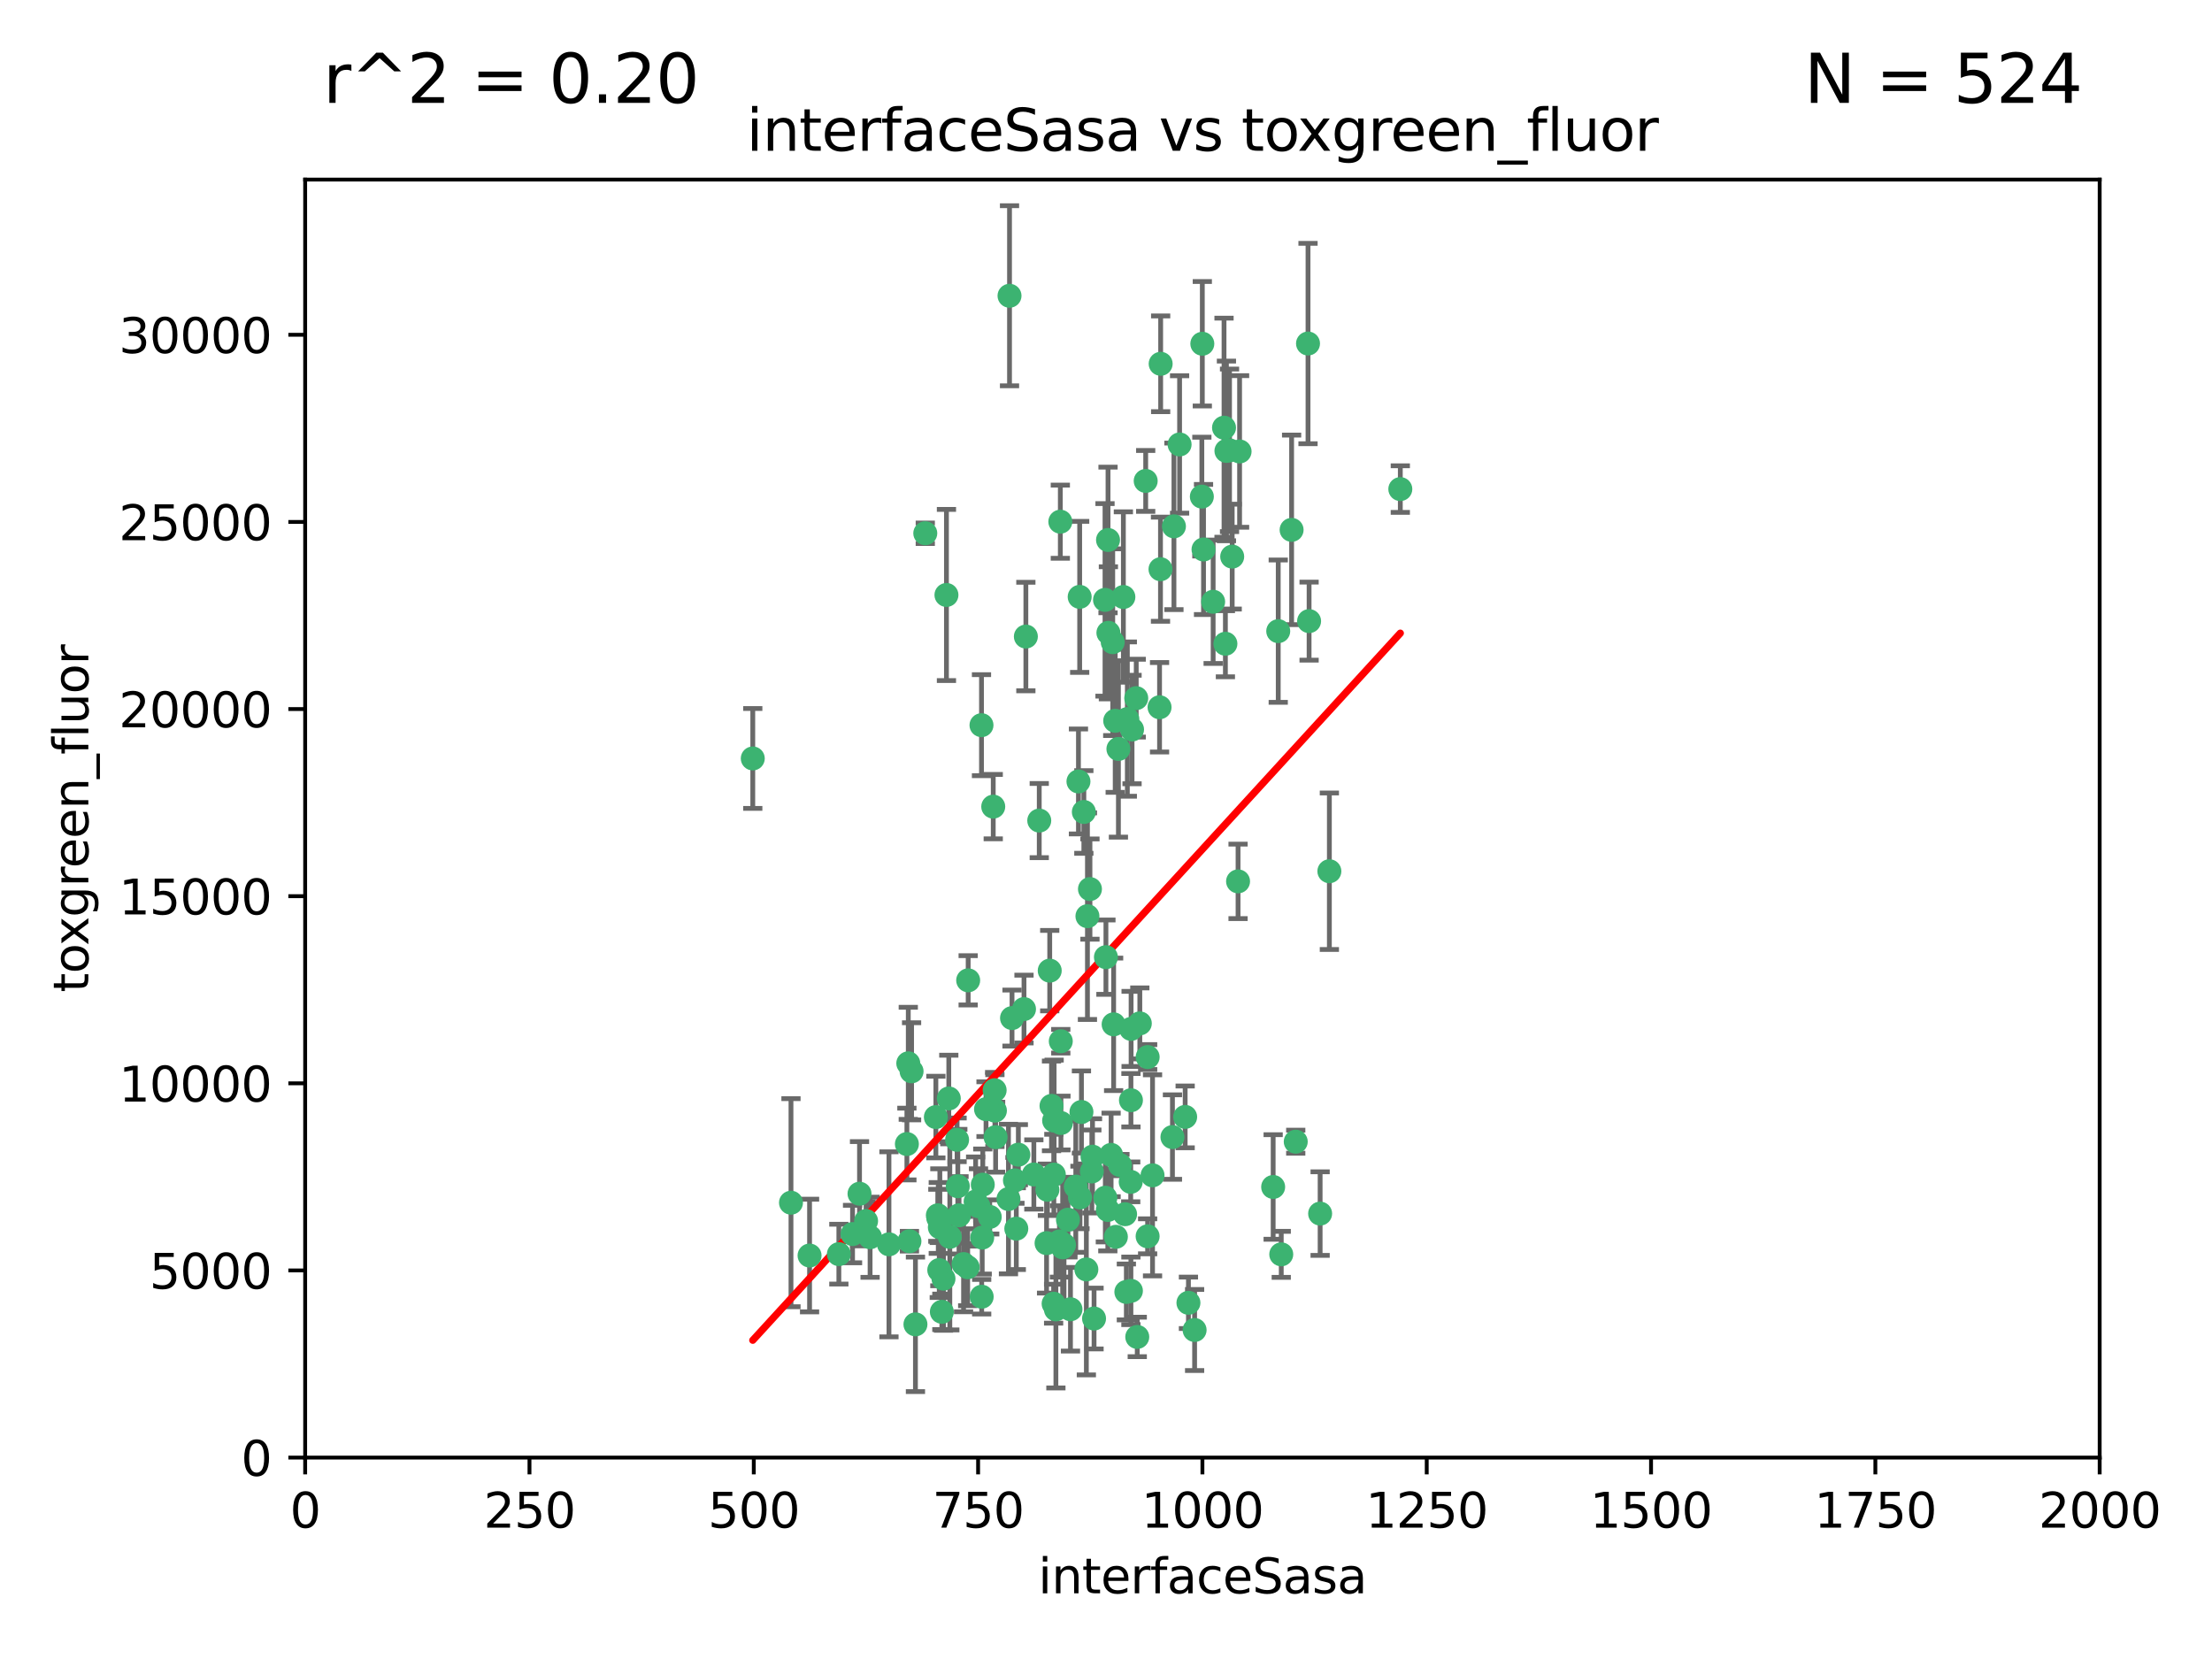 <?xml version="1.0" encoding="utf-8" standalone="no"?>
<!DOCTYPE svg PUBLIC "-//W3C//DTD SVG 1.1//EN"
  "http://www.w3.org/Graphics/SVG/1.1/DTD/svg11.dtd">
<svg xmlns:xlink="http://www.w3.org/1999/xlink" width="460.8pt" height="345.6pt" viewBox="0 0 460.8 345.6" xmlns="http://www.w3.org/2000/svg" version="1.1">
 <defs>
  <style type="text/css">*{stroke-linejoin: round; stroke-linecap: butt}</style>
 </defs>
 <g id="figure_1">
  <g id="patch_1">
   <path d="M 0 345.6 
L 460.8 345.6 
L 460.8 0 
L 0 0 
z
" style="fill: #ffffff"/>
  </g>
  <g id="axes_1">
   <g id="patch_2">
    <path d="M 63.571 303.64 
L 437.4 303.64 
L 437.4 37.411 
L 63.571 37.411 
z
" style="fill: #ffffff"/>
   </g>
   <g id="PathCollection_1">
    <defs>
     <path id="m5b39d8e03a" d="M 0 1.118 
C 0.297 1.118 0.581 1 0.791 0.791 
C 1 0.581 1.118 0.297 1.118 0 
C 1.118 -0.297 1 -0.581 0.791 -0.791 
C 0.581 -1 0.297 -1.118 0 -1.118 
C -0.297 -1.118 -0.581 -1 -0.791 -0.791 
C -1 -0.581 -1.118 -0.297 -1.118 0 
C -1.118 0.297 -1 0.581 -0.791 0.791 
C -0.581 1 -0.297 1.118 0 1.118 
z
" style="stroke: #3cb371"/>
    </defs>
    <g clip-path="url(#p5f65532799)">
     <use xlink:href="#m5b39d8e03a" x="272.484" y="71.562" style="fill: #3cb371; stroke: #3cb371"/>
     <use xlink:href="#m5b39d8e03a" x="266.28" y="131.48" style="fill: #3cb371; stroke: #3cb371"/>
     <use xlink:href="#m5b39d8e03a" x="250.716" y="114.467" style="fill: #3cb371; stroke: #3cb371"/>
     <use xlink:href="#m5b39d8e03a" x="269.065" y="110.38" style="fill: #3cb371; stroke: #3cb371"/>
     <use xlink:href="#m5b39d8e03a" x="254.987" y="89.097" style="fill: #3cb371; stroke: #3cb371"/>
     <use xlink:href="#m5b39d8e03a" x="220.886" y="108.676" style="fill: #3cb371; stroke: #3cb371"/>
     <use xlink:href="#m5b39d8e03a" x="174.75" y="261.259" style="fill: #3cb371; stroke: #3cb371"/>
     <use xlink:href="#m5b39d8e03a" x="241.787" y="75.786" style="fill: #3cb371; stroke: #3cb371"/>
     <use xlink:href="#m5b39d8e03a" x="252.721" y="125.356" style="fill: #3cb371; stroke: #3cb371"/>
     <use xlink:href="#m5b39d8e03a" x="258.229" y="94.046" style="fill: #3cb371; stroke: #3cb371"/>
     <use xlink:href="#m5b39d8e03a" x="232.987" y="156.019" style="fill: #3cb371; stroke: #3cb371"/>
     <use xlink:href="#m5b39d8e03a" x="241.557" y="147.335" style="fill: #3cb371; stroke: #3cb371"/>
     <use xlink:href="#m5b39d8e03a" x="230.194" y="124.965" style="fill: #3cb371; stroke: #3cb371"/>
     <use xlink:href="#m5b39d8e03a" x="255.489" y="93.933" style="fill: #3cb371; stroke: #3cb371"/>
     <use xlink:href="#m5b39d8e03a" x="256.689" y="115.953" style="fill: #3cb371; stroke: #3cb371"/>
     <use xlink:href="#m5b39d8e03a" x="244.553" y="109.646" style="fill: #3cb371; stroke: #3cb371"/>
     <use xlink:href="#m5b39d8e03a" x="250.368" y="103.453" style="fill: #3cb371; stroke: #3cb371"/>
     <use xlink:href="#m5b39d8e03a" x="232.318" y="150.153" style="fill: #3cb371; stroke: #3cb371"/>
     <use xlink:href="#m5b39d8e03a" x="256.134" y="93.812" style="fill: #3cb371; stroke: #3cb371"/>
     <use xlink:href="#m5b39d8e03a" x="234.02" y="124.367" style="fill: #3cb371; stroke: #3cb371"/>
     <use xlink:href="#m5b39d8e03a" x="216.495" y="170.94" style="fill: #3cb371; stroke: #3cb371"/>
     <use xlink:href="#m5b39d8e03a" x="272.708" y="129.389" style="fill: #3cb371; stroke: #3cb371"/>
     <use xlink:href="#m5b39d8e03a" x="238.669" y="100.184" style="fill: #3cb371; stroke: #3cb371"/>
     <use xlink:href="#m5b39d8e03a" x="241.753" y="118.577" style="fill: #3cb371; stroke: #3cb371"/>
     <use xlink:href="#m5b39d8e03a" x="245.731" y="92.588" style="fill: #3cb371; stroke: #3cb371"/>
     <use xlink:href="#m5b39d8e03a" x="227.058" y="185.208" style="fill: #3cb371; stroke: #3cb371"/>
     <use xlink:href="#m5b39d8e03a" x="266.908" y="261.303" style="fill: #3cb371; stroke: #3cb371"/>
     <use xlink:href="#m5b39d8e03a" x="269.927" y="237.833" style="fill: #3cb371; stroke: #3cb371"/>
     <use xlink:href="#m5b39d8e03a" x="240.095" y="244.844" style="fill: #3cb371; stroke: #3cb371"/>
     <use xlink:href="#m5b39d8e03a" x="219.594" y="233.44" style="fill: #3cb371; stroke: #3cb371"/>
     <use xlink:href="#m5b39d8e03a" x="291.711" y="101.886" style="fill: #3cb371; stroke: #3cb371"/>
     <use xlink:href="#m5b39d8e03a" x="224.916" y="124.337" style="fill: #3cb371; stroke: #3cb371"/>
     <use xlink:href="#m5b39d8e03a" x="250.465" y="71.61" style="fill: #3cb371; stroke: #3cb371"/>
     <use xlink:href="#m5b39d8e03a" x="244.243" y="236.871" style="fill: #3cb371; stroke: #3cb371"/>
     <use xlink:href="#m5b39d8e03a" x="204.462" y="151.067" style="fill: #3cb371; stroke: #3cb371"/>
     <use xlink:href="#m5b39d8e03a" x="218.677" y="202.203" style="fill: #3cb371; stroke: #3cb371"/>
     <use xlink:href="#m5b39d8e03a" x="201.688" y="204.22" style="fill: #3cb371; stroke: #3cb371"/>
     <use xlink:href="#m5b39d8e03a" x="224.979" y="249.45" style="fill: #3cb371; stroke: #3cb371"/>
     <use xlink:href="#m5b39d8e03a" x="204.731" y="246.787" style="fill: #3cb371; stroke: #3cb371"/>
     <use xlink:href="#m5b39d8e03a" x="231.802" y="133.776" style="fill: #3cb371; stroke: #3cb371"/>
     <use xlink:href="#m5b39d8e03a" x="192.753" y="111.087" style="fill: #3cb371; stroke: #3cb371"/>
     <use xlink:href="#m5b39d8e03a" x="230.822" y="112.487" style="fill: #3cb371; stroke: #3cb371"/>
     <use xlink:href="#m5b39d8e03a" x="210.301" y="61.614" style="fill: #3cb371; stroke: #3cb371"/>
     <use xlink:href="#m5b39d8e03a" x="224.662" y="162.792" style="fill: #3cb371; stroke: #3cb371"/>
     <use xlink:href="#m5b39d8e03a" x="204.503" y="270.13" style="fill: #3cb371; stroke: #3cb371"/>
     <use xlink:href="#m5b39d8e03a" x="275.007" y="252.814" style="fill: #3cb371; stroke: #3cb371"/>
     <use xlink:href="#m5b39d8e03a" x="236.699" y="145.439" style="fill: #3cb371; stroke: #3cb371"/>
     <use xlink:href="#m5b39d8e03a" x="219.534" y="244.691" style="fill: #3cb371; stroke: #3cb371"/>
     <use xlink:href="#m5b39d8e03a" x="255.273" y="134.104" style="fill: #3cb371; stroke: #3cb371"/>
     <use xlink:href="#m5b39d8e03a" x="265.222" y="247.267" style="fill: #3cb371; stroke: #3cb371"/>
     <use xlink:href="#m5b39d8e03a" x="179.053" y="248.674" style="fill: #3cb371; stroke: #3cb371"/>
     <use xlink:href="#m5b39d8e03a" x="230.901" y="131.829" style="fill: #3cb371; stroke: #3cb371"/>
     <use xlink:href="#m5b39d8e03a" x="234.375" y="252.941" style="fill: #3cb371; stroke: #3cb371"/>
     <use xlink:href="#m5b39d8e03a" x="221.654" y="259.35" style="fill: #3cb371; stroke: #3cb371"/>
     <use xlink:href="#m5b39d8e03a" x="212.14" y="240.543" style="fill: #3cb371; stroke: #3cb371"/>
     <use xlink:href="#m5b39d8e03a" x="239.071" y="257.545" style="fill: #3cb371; stroke: #3cb371"/>
     <use xlink:href="#m5b39d8e03a" x="213.706" y="132.603" style="fill: #3cb371; stroke: #3cb371"/>
     <use xlink:href="#m5b39d8e03a" x="195.666" y="264.57" style="fill: #3cb371; stroke: #3cb371"/>
     <use xlink:href="#m5b39d8e03a" x="206.91" y="168.036" style="fill: #3cb371; stroke: #3cb371"/>
     <use xlink:href="#m5b39d8e03a" x="235.596" y="229.198" style="fill: #3cb371; stroke: #3cb371"/>
     <use xlink:href="#m5b39d8e03a" x="195.372" y="253.17" style="fill: #3cb371; stroke: #3cb371"/>
     <use xlink:href="#m5b39d8e03a" x="247.573" y="271.4" style="fill: #3cb371; stroke: #3cb371"/>
     <use xlink:href="#m5b39d8e03a" x="226.534" y="190.856" style="fill: #3cb371; stroke: #3cb371"/>
     <use xlink:href="#m5b39d8e03a" x="230.779" y="252.059" style="fill: #3cb371; stroke: #3cb371"/>
     <use xlink:href="#m5b39d8e03a" x="210.08" y="249.781" style="fill: #3cb371; stroke: #3cb371"/>
     <use xlink:href="#m5b39d8e03a" x="224.106" y="247.195" style="fill: #3cb371; stroke: #3cb371"/>
     <use xlink:href="#m5b39d8e03a" x="235.59" y="268.906" style="fill: #3cb371; stroke: #3cb371"/>
     <use xlink:href="#m5b39d8e03a" x="220.703" y="258.613" style="fill: #3cb371; stroke: #3cb371"/>
     <use xlink:href="#m5b39d8e03a" x="201.587" y="263.993" style="fill: #3cb371; stroke: #3cb371"/>
     <use xlink:href="#m5b39d8e03a" x="221.37" y="259.847" style="fill: #3cb371; stroke: #3cb371"/>
     <use xlink:href="#m5b39d8e03a" x="211.714" y="255.952" style="fill: #3cb371; stroke: #3cb371"/>
     <use xlink:href="#m5b39d8e03a" x="236.912" y="278.508" style="fill: #3cb371; stroke: #3cb371"/>
     <use xlink:href="#m5b39d8e03a" x="203.841" y="251.277" style="fill: #3cb371; stroke: #3cb371"/>
     <use xlink:href="#m5b39d8e03a" x="219.488" y="271.584" style="fill: #3cb371; stroke: #3cb371"/>
     <use xlink:href="#m5b39d8e03a" x="196.206" y="273.278" style="fill: #3cb371; stroke: #3cb371"/>
     <use xlink:href="#m5b39d8e03a" x="189.211" y="221.508" style="fill: #3cb371; stroke: #3cb371"/>
     <use xlink:href="#m5b39d8e03a" x="226.308" y="264.442" style="fill: #3cb371; stroke: #3cb371"/>
     <use xlink:href="#m5b39d8e03a" x="185.187" y="259.214" style="fill: #3cb371; stroke: #3cb371"/>
     <use xlink:href="#m5b39d8e03a" x="188.922" y="238.323" style="fill: #3cb371; stroke: #3cb371"/>
     <use xlink:href="#m5b39d8e03a" x="203.241" y="250.302" style="fill: #3cb371; stroke: #3cb371"/>
     <use xlink:href="#m5b39d8e03a" x="219.05" y="230.378" style="fill: #3cb371; stroke: #3cb371"/>
     <use xlink:href="#m5b39d8e03a" x="199.379" y="237.447" style="fill: #3cb371; stroke: #3cb371"/>
     <use xlink:href="#m5b39d8e03a" x="237.446" y="213.194" style="fill: #3cb371; stroke: #3cb371"/>
     <use xlink:href="#m5b39d8e03a" x="200.727" y="263.33" style="fill: #3cb371; stroke: #3cb371"/>
     <use xlink:href="#m5b39d8e03a" x="215.37" y="244.666" style="fill: #3cb371; stroke: #3cb371"/>
     <use xlink:href="#m5b39d8e03a" x="196.546" y="266.371" style="fill: #3cb371; stroke: #3cb371"/>
     <use xlink:href="#m5b39d8e03a" x="207.258" y="231.362" style="fill: #3cb371; stroke: #3cb371"/>
     <use xlink:href="#m5b39d8e03a" x="195.462" y="253.724" style="fill: #3cb371; stroke: #3cb371"/>
     <use xlink:href="#m5b39d8e03a" x="206.181" y="253.509" style="fill: #3cb371; stroke: #3cb371"/>
     <use xlink:href="#m5b39d8e03a" x="239.078" y="220.207" style="fill: #3cb371; stroke: #3cb371"/>
     <use xlink:href="#m5b39d8e03a" x="248.859" y="277.063" style="fill: #3cb371; stroke: #3cb371"/>
     <use xlink:href="#m5b39d8e03a" x="231.989" y="213.39" style="fill: #3cb371; stroke: #3cb371"/>
     <use xlink:href="#m5b39d8e03a" x="227.45" y="244.037" style="fill: #3cb371; stroke: #3cb371"/>
     <use xlink:href="#m5b39d8e03a" x="220.981" y="216.908" style="fill: #3cb371; stroke: #3cb371"/>
     <use xlink:href="#m5b39d8e03a" x="233.306" y="242.699" style="fill: #3cb371; stroke: #3cb371"/>
     <use xlink:href="#m5b39d8e03a" x="195.787" y="255.666" style="fill: #3cb371; stroke: #3cb371"/>
     <use xlink:href="#m5b39d8e03a" x="213.318" y="210.208" style="fill: #3cb371; stroke: #3cb371"/>
     <use xlink:href="#m5b39d8e03a" x="232.458" y="257.653" style="fill: #3cb371; stroke: #3cb371"/>
     <use xlink:href="#m5b39d8e03a" x="222.475" y="254.087" style="fill: #3cb371; stroke: #3cb371"/>
     <use xlink:href="#m5b39d8e03a" x="235.826" y="151.97" style="fill: #3cb371; stroke: #3cb371"/>
     <use xlink:href="#m5b39d8e03a" x="230.385" y="199.394" style="fill: #3cb371; stroke: #3cb371"/>
     <use xlink:href="#m5b39d8e03a" x="276.932" y="181.494" style="fill: #3cb371; stroke: #3cb371"/>
     <use xlink:href="#m5b39d8e03a" x="189.452" y="258.565" style="fill: #3cb371; stroke: #3cb371"/>
     <use xlink:href="#m5b39d8e03a" x="246.891" y="232.67" style="fill: #3cb371; stroke: #3cb371"/>
     <use xlink:href="#m5b39d8e03a" x="204.611" y="257.812" style="fill: #3cb371; stroke: #3cb371"/>
     <use xlink:href="#m5b39d8e03a" x="257.91" y="183.606" style="fill: #3cb371; stroke: #3cb371"/>
     <use xlink:href="#m5b39d8e03a" x="194.959" y="232.704" style="fill: #3cb371; stroke: #3cb371"/>
     <use xlink:href="#m5b39d8e03a" x="218.192" y="247.85" style="fill: #3cb371; stroke: #3cb371"/>
     <use xlink:href="#m5b39d8e03a" x="219.963" y="272.768" style="fill: #3cb371; stroke: #3cb371"/>
     <use xlink:href="#m5b39d8e03a" x="177.602" y="257.076" style="fill: #3cb371; stroke: #3cb371"/>
     <use xlink:href="#m5b39d8e03a" x="189.899" y="223.176" style="fill: #3cb371; stroke: #3cb371"/>
     <use xlink:href="#m5b39d8e03a" x="227.589" y="240.958" style="fill: #3cb371; stroke: #3cb371"/>
     <use xlink:href="#m5b39d8e03a" x="210.824" y="212.083" style="fill: #3cb371; stroke: #3cb371"/>
     <use xlink:href="#m5b39d8e03a" x="227.91" y="274.674" style="fill: #3cb371; stroke: #3cb371"/>
     <use xlink:href="#m5b39d8e03a" x="180.421" y="254.362" style="fill: #3cb371; stroke: #3cb371"/>
     <use xlink:href="#m5b39d8e03a" x="197.864" y="257.661" style="fill: #3cb371; stroke: #3cb371"/>
     <use xlink:href="#m5b39d8e03a" x="199.781" y="253.169" style="fill: #3cb371; stroke: #3cb371"/>
     <use xlink:href="#m5b39d8e03a" x="231.463" y="240.585" style="fill: #3cb371; stroke: #3cb371"/>
     <use xlink:href="#m5b39d8e03a" x="205.407" y="231.059" style="fill: #3cb371; stroke: #3cb371"/>
     <use xlink:href="#m5b39d8e03a" x="190.705" y="275.887" style="fill: #3cb371; stroke: #3cb371"/>
     <use xlink:href="#m5b39d8e03a" x="235.63" y="214.339" style="fill: #3cb371; stroke: #3cb371"/>
     <use xlink:href="#m5b39d8e03a" x="234.846" y="149.795" style="fill: #3cb371; stroke: #3cb371"/>
     <use xlink:href="#m5b39d8e03a" x="234.641" y="269.137" style="fill: #3cb371; stroke: #3cb371"/>
     <use xlink:href="#m5b39d8e03a" x="168.647" y="261.551" style="fill: #3cb371; stroke: #3cb371"/>
     <use xlink:href="#m5b39d8e03a" x="223" y="272.741" style="fill: #3cb371; stroke: #3cb371"/>
     <use xlink:href="#m5b39d8e03a" x="197.163" y="123.943" style="fill: #3cb371; stroke: #3cb371"/>
     <use xlink:href="#m5b39d8e03a" x="181.256" y="257.738" style="fill: #3cb371; stroke: #3cb371"/>
     <use xlink:href="#m5b39d8e03a" x="225.284" y="231.646" style="fill: #3cb371; stroke: #3cb371"/>
     <use xlink:href="#m5b39d8e03a" x="218.019" y="258.966" style="fill: #3cb371; stroke: #3cb371"/>
     <use xlink:href="#m5b39d8e03a" x="225.785" y="169.147" style="fill: #3cb371; stroke: #3cb371"/>
     <use xlink:href="#m5b39d8e03a" x="221.011" y="233.943" style="fill: #3cb371; stroke: #3cb371"/>
     <use xlink:href="#m5b39d8e03a" x="211.432" y="245.892" style="fill: #3cb371; stroke: #3cb371"/>
     <use xlink:href="#m5b39d8e03a" x="199.529" y="247.114" style="fill: #3cb371; stroke: #3cb371"/>
     <use xlink:href="#m5b39d8e03a" x="235.549" y="246.204" style="fill: #3cb371; stroke: #3cb371"/>
     <use xlink:href="#m5b39d8e03a" x="197.651" y="228.828" style="fill: #3cb371; stroke: #3cb371"/>
     <use xlink:href="#m5b39d8e03a" x="207.406" y="236.892" style="fill: #3cb371; stroke: #3cb371"/>
     <use xlink:href="#m5b39d8e03a" x="207.202" y="227.107" style="fill: #3cb371; stroke: #3cb371"/>
     <use xlink:href="#m5b39d8e03a" x="156.817" y="157.999" style="fill: #3cb371; stroke: #3cb371"/>
     <use xlink:href="#m5b39d8e03a" x="164.776" y="250.544" style="fill: #3cb371; stroke: #3cb371"/>
     <use xlink:href="#m5b39d8e03a" x="230.263" y="249.505" style="fill: #3cb371; stroke: #3cb371"/>
    </g>
   </g>
   <g id="matplotlib.axis_1">
    <g id="xtick_1">
     <g id="line2d_1">
      <defs>
       <path id="mfa78460a12" d="M 0 0 
L 0 3.5 
" style="stroke: #000000; stroke-width: 0.8"/>
      </defs>
      <g>
       <use xlink:href="#mfa78460a12" x="63.571" y="303.64" style="stroke: #000000; stroke-width: 0.8"/>
      </g>
     </g>
     <g id="text_1">
      <!-- 0 -->
      <g transform="translate(60.39 318.238)scale(0.1 -0.1)">
       <defs>
        <path id="DejaVuSans-30" d="M 2034 4250 
Q 1547 4250 1301 3770 
Q 1056 3291 1056 2328 
Q 1056 1369 1301 889 
Q 1547 409 2034 409 
Q 2525 409 2770 889 
Q 3016 1369 3016 2328 
Q 3016 3291 2770 3770 
Q 2525 4250 2034 4250 
z
M 2034 4750 
Q 2819 4750 3233 4129 
Q 3647 3509 3647 2328 
Q 3647 1150 3233 529 
Q 2819 -91 2034 -91 
Q 1250 -91 836 529 
Q 422 1150 422 2328 
Q 422 3509 836 4129 
Q 1250 4750 2034 4750 
z
" transform="scale(0.016)"/>
       </defs>
       <use xlink:href="#DejaVuSans-30"/>
      </g>
     </g>
    </g>
    <g id="xtick_2">
     <g id="line2d_2">
      <g>
       <use xlink:href="#mfa78460a12" x="110.3" y="303.64" style="stroke: #000000; stroke-width: 0.8"/>
      </g>
     </g>
     <g id="text_2">
      <!-- 250 -->
      <g transform="translate(100.756 318.238)scale(0.1 -0.1)">
       <defs>
        <path id="DejaVuSans-32" d="M 1228 531 
L 3431 531 
L 3431 0 
L 469 0 
L 469 531 
Q 828 903 1448 1529 
Q 2069 2156 2228 2338 
Q 2531 2678 2651 2914 
Q 2772 3150 2772 3378 
Q 2772 3750 2511 3984 
Q 2250 4219 1831 4219 
Q 1534 4219 1204 4116 
Q 875 4013 500 3803 
L 500 4441 
Q 881 4594 1212 4672 
Q 1544 4750 1819 4750 
Q 2544 4750 2975 4387 
Q 3406 4025 3406 3419 
Q 3406 3131 3298 2873 
Q 3191 2616 2906 2266 
Q 2828 2175 2409 1742 
Q 1991 1309 1228 531 
z
" transform="scale(0.016)"/>
        <path id="DejaVuSans-35" d="M 691 4666 
L 3169 4666 
L 3169 4134 
L 1269 4134 
L 1269 2991 
Q 1406 3038 1543 3061 
Q 1681 3084 1819 3084 
Q 2600 3084 3056 2656 
Q 3513 2228 3513 1497 
Q 3513 744 3044 326 
Q 2575 -91 1722 -91 
Q 1428 -91 1123 -41 
Q 819 9 494 109 
L 494 744 
Q 775 591 1075 516 
Q 1375 441 1709 441 
Q 2250 441 2565 725 
Q 2881 1009 2881 1497 
Q 2881 1984 2565 2268 
Q 2250 2553 1709 2553 
Q 1456 2553 1204 2497 
Q 953 2441 691 2322 
L 691 4666 
z
" transform="scale(0.016)"/>
       </defs>
       <use xlink:href="#DejaVuSans-32"/>
       <use xlink:href="#DejaVuSans-35" x="63.623"/>
       <use xlink:href="#DejaVuSans-30" x="127.246"/>
      </g>
     </g>
    </g>
    <g id="xtick_3">
     <g id="line2d_3">
      <g>
       <use xlink:href="#mfa78460a12" x="157.028" y="303.64" style="stroke: #000000; stroke-width: 0.8"/>
      </g>
     </g>
     <g id="text_3">
      <!-- 500 -->
      <g transform="translate(147.485 318.238)scale(0.1 -0.1)">
       <use xlink:href="#DejaVuSans-35"/>
       <use xlink:href="#DejaVuSans-30" x="63.623"/>
       <use xlink:href="#DejaVuSans-30" x="127.246"/>
      </g>
     </g>
    </g>
    <g id="xtick_4">
     <g id="line2d_4">
      <g>
       <use xlink:href="#mfa78460a12" x="203.757" y="303.64" style="stroke: #000000; stroke-width: 0.8"/>
      </g>
     </g>
     <g id="text_4">
      <!-- 750 -->
      <g transform="translate(194.213 318.238)scale(0.1 -0.1)">
       <defs>
        <path id="DejaVuSans-37" d="M 525 4666 
L 3525 4666 
L 3525 4397 
L 1831 0 
L 1172 0 
L 2766 4134 
L 525 4134 
L 525 4666 
z
" transform="scale(0.016)"/>
       </defs>
       <use xlink:href="#DejaVuSans-37"/>
       <use xlink:href="#DejaVuSans-35" x="63.623"/>
       <use xlink:href="#DejaVuSans-30" x="127.246"/>
      </g>
     </g>
    </g>
    <g id="xtick_5">
     <g id="line2d_5">
      <g>
       <use xlink:href="#mfa78460a12" x="250.486" y="303.64" style="stroke: #000000; stroke-width: 0.8"/>
      </g>
     </g>
     <g id="text_5">
      <!-- 1000 -->
      <g transform="translate(237.761 318.238)scale(0.1 -0.1)">
       <defs>
        <path id="DejaVuSans-31" d="M 794 531 
L 1825 531 
L 1825 4091 
L 703 3866 
L 703 4441 
L 1819 4666 
L 2450 4666 
L 2450 531 
L 3481 531 
L 3481 0 
L 794 0 
L 794 531 
z
" transform="scale(0.016)"/>
       </defs>
       <use xlink:href="#DejaVuSans-31"/>
       <use xlink:href="#DejaVuSans-30" x="63.623"/>
       <use xlink:href="#DejaVuSans-30" x="127.246"/>
       <use xlink:href="#DejaVuSans-30" x="190.869"/>
      </g>
     </g>
    </g>
    <g id="xtick_6">
     <g id="line2d_6">
      <g>
       <use xlink:href="#mfa78460a12" x="297.214" y="303.64" style="stroke: #000000; stroke-width: 0.8"/>
      </g>
     </g>
     <g id="text_6">
      <!-- 1250 -->
      <g transform="translate(284.489 318.238)scale(0.1 -0.1)">
       <use xlink:href="#DejaVuSans-31"/>
       <use xlink:href="#DejaVuSans-32" x="63.623"/>
       <use xlink:href="#DejaVuSans-35" x="127.246"/>
       <use xlink:href="#DejaVuSans-30" x="190.869"/>
      </g>
     </g>
    </g>
    <g id="xtick_7">
     <g id="line2d_7">
      <g>
       <use xlink:href="#mfa78460a12" x="343.943" y="303.64" style="stroke: #000000; stroke-width: 0.8"/>
      </g>
     </g>
     <g id="text_7">
      <!-- 1500 -->
      <g transform="translate(331.218 318.238)scale(0.1 -0.1)">
       <use xlink:href="#DejaVuSans-31"/>
       <use xlink:href="#DejaVuSans-35" x="63.623"/>
       <use xlink:href="#DejaVuSans-30" x="127.246"/>
       <use xlink:href="#DejaVuSans-30" x="190.869"/>
      </g>
     </g>
    </g>
    <g id="xtick_8">
     <g id="line2d_8">
      <g>
       <use xlink:href="#mfa78460a12" x="390.671" y="303.64" style="stroke: #000000; stroke-width: 0.8"/>
      </g>
     </g>
     <g id="text_8">
      <!-- 1750 -->
      <g transform="translate(377.946 318.238)scale(0.1 -0.1)">
       <use xlink:href="#DejaVuSans-31"/>
       <use xlink:href="#DejaVuSans-37" x="63.623"/>
       <use xlink:href="#DejaVuSans-35" x="127.246"/>
       <use xlink:href="#DejaVuSans-30" x="190.869"/>
      </g>
     </g>
    </g>
    <g id="xtick_9">
     <g id="line2d_9">
      <g>
       <use xlink:href="#mfa78460a12" x="437.4" y="303.64" style="stroke: #000000; stroke-width: 0.8"/>
      </g>
     </g>
     <g id="text_9">
      <!-- 2000 -->
      <g transform="translate(424.675 318.238)scale(0.1 -0.1)">
       <use xlink:href="#DejaVuSans-32"/>
       <use xlink:href="#DejaVuSans-30" x="63.623"/>
       <use xlink:href="#DejaVuSans-30" x="127.246"/>
       <use xlink:href="#DejaVuSans-30" x="190.869"/>
      </g>
     </g>
    </g>
    <g id="text_10">
     <!-- interfaceSasa -->
     <g transform="translate(216.279 331.917)scale(0.1 -0.1)">
      <defs>
       <path id="DejaVuSans-69" d="M 603 3500 
L 1178 3500 
L 1178 0 
L 603 0 
L 603 3500 
z
M 603 4863 
L 1178 4863 
L 1178 4134 
L 603 4134 
L 603 4863 
z
" transform="scale(0.016)"/>
       <path id="DejaVuSans-6e" d="M 3513 2113 
L 3513 0 
L 2938 0 
L 2938 2094 
Q 2938 2591 2744 2837 
Q 2550 3084 2163 3084 
Q 1697 3084 1428 2787 
Q 1159 2491 1159 1978 
L 1159 0 
L 581 0 
L 581 3500 
L 1159 3500 
L 1159 2956 
Q 1366 3272 1645 3428 
Q 1925 3584 2291 3584 
Q 2894 3584 3203 3211 
Q 3513 2838 3513 2113 
z
" transform="scale(0.016)"/>
       <path id="DejaVuSans-74" d="M 1172 4494 
L 1172 3500 
L 2356 3500 
L 2356 3053 
L 1172 3053 
L 1172 1153 
Q 1172 725 1289 603 
Q 1406 481 1766 481 
L 2356 481 
L 2356 0 
L 1766 0 
Q 1100 0 847 248 
Q 594 497 594 1153 
L 594 3053 
L 172 3053 
L 172 3500 
L 594 3500 
L 594 4494 
L 1172 4494 
z
" transform="scale(0.016)"/>
       <path id="DejaVuSans-65" d="M 3597 1894 
L 3597 1613 
L 953 1613 
Q 991 1019 1311 708 
Q 1631 397 2203 397 
Q 2534 397 2845 478 
Q 3156 559 3463 722 
L 3463 178 
Q 3153 47 2828 -22 
Q 2503 -91 2169 -91 
Q 1331 -91 842 396 
Q 353 884 353 1716 
Q 353 2575 817 3079 
Q 1281 3584 2069 3584 
Q 2775 3584 3186 3129 
Q 3597 2675 3597 1894 
z
M 3022 2063 
Q 3016 2534 2758 2815 
Q 2500 3097 2075 3097 
Q 1594 3097 1305 2825 
Q 1016 2553 972 2059 
L 3022 2063 
z
" transform="scale(0.016)"/>
       <path id="DejaVuSans-72" d="M 2631 2963 
Q 2534 3019 2420 3045 
Q 2306 3072 2169 3072 
Q 1681 3072 1420 2755 
Q 1159 2438 1159 1844 
L 1159 0 
L 581 0 
L 581 3500 
L 1159 3500 
L 1159 2956 
Q 1341 3275 1631 3429 
Q 1922 3584 2338 3584 
Q 2397 3584 2469 3576 
Q 2541 3569 2628 3553 
L 2631 2963 
z
" transform="scale(0.016)"/>
       <path id="DejaVuSans-66" d="M 2375 4863 
L 2375 4384 
L 1825 4384 
Q 1516 4384 1395 4259 
Q 1275 4134 1275 3809 
L 1275 3500 
L 2222 3500 
L 2222 3053 
L 1275 3053 
L 1275 0 
L 697 0 
L 697 3053 
L 147 3053 
L 147 3500 
L 697 3500 
L 697 3744 
Q 697 4328 969 4595 
Q 1241 4863 1831 4863 
L 2375 4863 
z
" transform="scale(0.016)"/>
       <path id="DejaVuSans-61" d="M 2194 1759 
Q 1497 1759 1228 1600 
Q 959 1441 959 1056 
Q 959 750 1161 570 
Q 1363 391 1709 391 
Q 2188 391 2477 730 
Q 2766 1069 2766 1631 
L 2766 1759 
L 2194 1759 
z
M 3341 1997 
L 3341 0 
L 2766 0 
L 2766 531 
Q 2569 213 2275 61 
Q 1981 -91 1556 -91 
Q 1019 -91 701 211 
Q 384 513 384 1019 
Q 384 1609 779 1909 
Q 1175 2209 1959 2209 
L 2766 2209 
L 2766 2266 
Q 2766 2663 2505 2880 
Q 2244 3097 1772 3097 
Q 1472 3097 1187 3025 
Q 903 2953 641 2809 
L 641 3341 
Q 956 3463 1253 3523 
Q 1550 3584 1831 3584 
Q 2591 3584 2966 3190 
Q 3341 2797 3341 1997 
z
" transform="scale(0.016)"/>
       <path id="DejaVuSans-63" d="M 3122 3366 
L 3122 2828 
Q 2878 2963 2633 3030 
Q 2388 3097 2138 3097 
Q 1578 3097 1268 2742 
Q 959 2388 959 1747 
Q 959 1106 1268 751 
Q 1578 397 2138 397 
Q 2388 397 2633 464 
Q 2878 531 3122 666 
L 3122 134 
Q 2881 22 2623 -34 
Q 2366 -91 2075 -91 
Q 1284 -91 818 406 
Q 353 903 353 1747 
Q 353 2603 823 3093 
Q 1294 3584 2113 3584 
Q 2378 3584 2631 3529 
Q 2884 3475 3122 3366 
z
" transform="scale(0.016)"/>
       <path id="DejaVuSans-53" d="M 3425 4513 
L 3425 3897 
Q 3066 4069 2747 4153 
Q 2428 4238 2131 4238 
Q 1616 4238 1336 4038 
Q 1056 3838 1056 3469 
Q 1056 3159 1242 3001 
Q 1428 2844 1947 2747 
L 2328 2669 
Q 3034 2534 3370 2195 
Q 3706 1856 3706 1288 
Q 3706 609 3251 259 
Q 2797 -91 1919 -91 
Q 1588 -91 1214 -16 
Q 841 59 441 206 
L 441 856 
Q 825 641 1194 531 
Q 1563 422 1919 422 
Q 2459 422 2753 634 
Q 3047 847 3047 1241 
Q 3047 1584 2836 1778 
Q 2625 1972 2144 2069 
L 1759 2144 
Q 1053 2284 737 2584 
Q 422 2884 422 3419 
Q 422 4038 858 4394 
Q 1294 4750 2059 4750 
Q 2388 4750 2728 4690 
Q 3069 4631 3425 4513 
z
" transform="scale(0.016)"/>
       <path id="DejaVuSans-73" d="M 2834 3397 
L 2834 2853 
Q 2591 2978 2328 3040 
Q 2066 3103 1784 3103 
Q 1356 3103 1142 2972 
Q 928 2841 928 2578 
Q 928 2378 1081 2264 
Q 1234 2150 1697 2047 
L 1894 2003 
Q 2506 1872 2764 1633 
Q 3022 1394 3022 966 
Q 3022 478 2636 193 
Q 2250 -91 1575 -91 
Q 1294 -91 989 -36 
Q 684 19 347 128 
L 347 722 
Q 666 556 975 473 
Q 1284 391 1588 391 
Q 1994 391 2212 530 
Q 2431 669 2431 922 
Q 2431 1156 2273 1281 
Q 2116 1406 1581 1522 
L 1381 1569 
Q 847 1681 609 1914 
Q 372 2147 372 2553 
Q 372 3047 722 3315 
Q 1072 3584 1716 3584 
Q 2034 3584 2315 3537 
Q 2597 3491 2834 3397 
z
" transform="scale(0.016)"/>
      </defs>
      <use xlink:href="#DejaVuSans-69"/>
      <use xlink:href="#DejaVuSans-6e" x="27.783"/>
      <use xlink:href="#DejaVuSans-74" x="91.162"/>
      <use xlink:href="#DejaVuSans-65" x="130.371"/>
      <use xlink:href="#DejaVuSans-72" x="191.895"/>
      <use xlink:href="#DejaVuSans-66" x="233.008"/>
      <use xlink:href="#DejaVuSans-61" x="268.213"/>
      <use xlink:href="#DejaVuSans-63" x="329.492"/>
      <use xlink:href="#DejaVuSans-65" x="384.473"/>
      <use xlink:href="#DejaVuSans-53" x="445.996"/>
      <use xlink:href="#DejaVuSans-61" x="509.473"/>
      <use xlink:href="#DejaVuSans-73" x="570.752"/>
      <use xlink:href="#DejaVuSans-61" x="622.852"/>
     </g>
    </g>
   </g>
   <g id="matplotlib.axis_2">
    <g id="ytick_1">
     <g id="line2d_10">
      <defs>
       <path id="m9d63954ffe" d="M 0 0 
L -3.5 0 
" style="stroke: #000000; stroke-width: 0.8"/>
      </defs>
      <g>
       <use xlink:href="#m9d63954ffe" x="63.571" y="303.64" style="stroke: #000000; stroke-width: 0.8"/>
      </g>
     </g>
     <g id="text_11">
      <!-- 0 -->
      <g transform="translate(50.209 307.439)scale(0.1 -0.1)">
       <use xlink:href="#DejaVuSans-30"/>
      </g>
     </g>
    </g>
    <g id="ytick_2">
     <g id="line2d_11">
      <g>
       <use xlink:href="#m9d63954ffe" x="63.571" y="264.657" style="stroke: #000000; stroke-width: 0.8"/>
      </g>
     </g>
     <g id="text_12">
      <!-- 5000 -->
      <g transform="translate(31.121 268.457)scale(0.1 -0.1)">
       <use xlink:href="#DejaVuSans-35"/>
       <use xlink:href="#DejaVuSans-30" x="63.623"/>
       <use xlink:href="#DejaVuSans-30" x="127.246"/>
       <use xlink:href="#DejaVuSans-30" x="190.869"/>
      </g>
     </g>
    </g>
    <g id="ytick_3">
     <g id="line2d_12">
      <g>
       <use xlink:href="#m9d63954ffe" x="63.571" y="225.675" style="stroke: #000000; stroke-width: 0.8"/>
      </g>
     </g>
     <g id="text_13">
      <!-- 10000 -->
      <g transform="translate(24.759 229.474)scale(0.1 -0.1)">
       <use xlink:href="#DejaVuSans-31"/>
       <use xlink:href="#DejaVuSans-30" x="63.623"/>
       <use xlink:href="#DejaVuSans-30" x="127.246"/>
       <use xlink:href="#DejaVuSans-30" x="190.869"/>
       <use xlink:href="#DejaVuSans-30" x="254.492"/>
      </g>
     </g>
    </g>
    <g id="ytick_4">
     <g id="line2d_13">
      <g>
       <use xlink:href="#m9d63954ffe" x="63.571" y="186.692" style="stroke: #000000; stroke-width: 0.8"/>
      </g>
     </g>
     <g id="text_14">
      <!-- 15000 -->
      <g transform="translate(24.759 190.492)scale(0.1 -0.1)">
       <use xlink:href="#DejaVuSans-31"/>
       <use xlink:href="#DejaVuSans-35" x="63.623"/>
       <use xlink:href="#DejaVuSans-30" x="127.246"/>
       <use xlink:href="#DejaVuSans-30" x="190.869"/>
       <use xlink:href="#DejaVuSans-30" x="254.492"/>
      </g>
     </g>
    </g>
    <g id="ytick_5">
     <g id="line2d_14">
      <g>
       <use xlink:href="#m9d63954ffe" x="63.571" y="147.71" style="stroke: #000000; stroke-width: 0.8"/>
      </g>
     </g>
     <g id="text_15">
      <!-- 20000 -->
      <g transform="translate(24.759 151.509)scale(0.1 -0.1)">
       <use xlink:href="#DejaVuSans-32"/>
       <use xlink:href="#DejaVuSans-30" x="63.623"/>
       <use xlink:href="#DejaVuSans-30" x="127.246"/>
       <use xlink:href="#DejaVuSans-30" x="190.869"/>
       <use xlink:href="#DejaVuSans-30" x="254.492"/>
      </g>
     </g>
    </g>
    <g id="ytick_6">
     <g id="line2d_15">
      <g>
       <use xlink:href="#m9d63954ffe" x="63.571" y="108.727" style="stroke: #000000; stroke-width: 0.8"/>
      </g>
     </g>
     <g id="text_16">
      <!-- 25000 -->
      <g transform="translate(24.759 112.527)scale(0.1 -0.1)">
       <use xlink:href="#DejaVuSans-32"/>
       <use xlink:href="#DejaVuSans-35" x="63.623"/>
       <use xlink:href="#DejaVuSans-30" x="127.246"/>
       <use xlink:href="#DejaVuSans-30" x="190.869"/>
       <use xlink:href="#DejaVuSans-30" x="254.492"/>
      </g>
     </g>
    </g>
    <g id="ytick_7">
     <g id="line2d_16">
      <g>
       <use xlink:href="#m9d63954ffe" x="63.571" y="69.745" style="stroke: #000000; stroke-width: 0.8"/>
      </g>
     </g>
     <g id="text_17">
      <!-- 30000 -->
      <g transform="translate(24.759 73.544)scale(0.1 -0.1)">
       <defs>
        <path id="DejaVuSans-33" d="M 2597 2516 
Q 3050 2419 3304 2112 
Q 3559 1806 3559 1356 
Q 3559 666 3084 287 
Q 2609 -91 1734 -91 
Q 1441 -91 1130 -33 
Q 819 25 488 141 
L 488 750 
Q 750 597 1062 519 
Q 1375 441 1716 441 
Q 2309 441 2620 675 
Q 2931 909 2931 1356 
Q 2931 1769 2642 2001 
Q 2353 2234 1838 2234 
L 1294 2234 
L 1294 2753 
L 1863 2753 
Q 2328 2753 2575 2939 
Q 2822 3125 2822 3475 
Q 2822 3834 2567 4026 
Q 2313 4219 1838 4219 
Q 1578 4219 1281 4162 
Q 984 4106 628 3988 
L 628 4550 
Q 988 4650 1302 4700 
Q 1616 4750 1894 4750 
Q 2613 4750 3031 4423 
Q 3450 4097 3450 3541 
Q 3450 3153 3228 2886 
Q 3006 2619 2597 2516 
z
" transform="scale(0.016)"/>
       </defs>
       <use xlink:href="#DejaVuSans-33"/>
       <use xlink:href="#DejaVuSans-30" x="63.623"/>
       <use xlink:href="#DejaVuSans-30" x="127.246"/>
       <use xlink:href="#DejaVuSans-30" x="190.869"/>
       <use xlink:href="#DejaVuSans-30" x="254.492"/>
      </g>
     </g>
    </g>
    <g id="text_18">
     <!-- toxgreen_fluor -->
     <g transform="translate(18.401 206.72)rotate(-90)scale(0.1 -0.1)">
      <defs>
       <path id="DejaVuSans-6f" d="M 1959 3097 
Q 1497 3097 1228 2736 
Q 959 2375 959 1747 
Q 959 1119 1226 758 
Q 1494 397 1959 397 
Q 2419 397 2687 759 
Q 2956 1122 2956 1747 
Q 2956 2369 2687 2733 
Q 2419 3097 1959 3097 
z
M 1959 3584 
Q 2709 3584 3137 3096 
Q 3566 2609 3566 1747 
Q 3566 888 3137 398 
Q 2709 -91 1959 -91 
Q 1206 -91 779 398 
Q 353 888 353 1747 
Q 353 2609 779 3096 
Q 1206 3584 1959 3584 
z
" transform="scale(0.016)"/>
       <path id="DejaVuSans-78" d="M 3513 3500 
L 2247 1797 
L 3578 0 
L 2900 0 
L 1881 1375 
L 863 0 
L 184 0 
L 1544 1831 
L 300 3500 
L 978 3500 
L 1906 2253 
L 2834 3500 
L 3513 3500 
z
" transform="scale(0.016)"/>
       <path id="DejaVuSans-67" d="M 2906 1791 
Q 2906 2416 2648 2759 
Q 2391 3103 1925 3103 
Q 1463 3103 1205 2759 
Q 947 2416 947 1791 
Q 947 1169 1205 825 
Q 1463 481 1925 481 
Q 2391 481 2648 825 
Q 2906 1169 2906 1791 
z
M 3481 434 
Q 3481 -459 3084 -895 
Q 2688 -1331 1869 -1331 
Q 1566 -1331 1297 -1286 
Q 1028 -1241 775 -1147 
L 775 -588 
Q 1028 -725 1275 -790 
Q 1522 -856 1778 -856 
Q 2344 -856 2625 -561 
Q 2906 -266 2906 331 
L 2906 616 
Q 2728 306 2450 153 
Q 2172 0 1784 0 
Q 1141 0 747 490 
Q 353 981 353 1791 
Q 353 2603 747 3093 
Q 1141 3584 1784 3584 
Q 2172 3584 2450 3431 
Q 2728 3278 2906 2969 
L 2906 3500 
L 3481 3500 
L 3481 434 
z
" transform="scale(0.016)"/>
       <path id="DejaVuSans-5f" d="M 3263 -1063 
L 3263 -1509 
L -63 -1509 
L -63 -1063 
L 3263 -1063 
z
" transform="scale(0.016)"/>
       <path id="DejaVuSans-6c" d="M 603 4863 
L 1178 4863 
L 1178 0 
L 603 0 
L 603 4863 
z
" transform="scale(0.016)"/>
       <path id="DejaVuSans-75" d="M 544 1381 
L 544 3500 
L 1119 3500 
L 1119 1403 
Q 1119 906 1312 657 
Q 1506 409 1894 409 
Q 2359 409 2629 706 
Q 2900 1003 2900 1516 
L 2900 3500 
L 3475 3500 
L 3475 0 
L 2900 0 
L 2900 538 
Q 2691 219 2414 64 
Q 2138 -91 1772 -91 
Q 1169 -91 856 284 
Q 544 659 544 1381 
z
M 1991 3584 
L 1991 3584 
z
" transform="scale(0.016)"/>
      </defs>
      <use xlink:href="#DejaVuSans-74"/>
      <use xlink:href="#DejaVuSans-6f" x="39.209"/>
      <use xlink:href="#DejaVuSans-78" x="97.266"/>
      <use xlink:href="#DejaVuSans-67" x="156.445"/>
      <use xlink:href="#DejaVuSans-72" x="219.922"/>
      <use xlink:href="#DejaVuSans-65" x="258.785"/>
      <use xlink:href="#DejaVuSans-65" x="320.309"/>
      <use xlink:href="#DejaVuSans-6e" x="381.832"/>
      <use xlink:href="#DejaVuSans-5f" x="445.211"/>
      <use xlink:href="#DejaVuSans-66" x="495.211"/>
      <use xlink:href="#DejaVuSans-6c" x="530.416"/>
      <use xlink:href="#DejaVuSans-75" x="558.199"/>
      <use xlink:href="#DejaVuSans-6f" x="621.578"/>
      <use xlink:href="#DejaVuSans-72" x="682.76"/>
     </g>
    </g>
   </g>
   <g id="LineCollection_1">
    <path d="M 272.484 92.434 
L 272.484 50.691 
" clip-path="url(#p5f65532799)" style="fill: none; stroke: #696969"/>
    <path d="M 266.28 146.307 
L 266.28 116.654 
" clip-path="url(#p5f65532799)" style="fill: none; stroke: #696969"/>
    <path d="M 250.716 128.017 
L 250.716 100.917 
" clip-path="url(#p5f65532799)" style="fill: none; stroke: #696969"/>
    <path d="M 269.065 130.124 
L 269.065 90.636 
" clip-path="url(#p5f65532799)" style="fill: none; stroke: #696969"/>
    <path d="M 254.987 111.917 
L 254.987 66.277 
" clip-path="url(#p5f65532799)" style="fill: none; stroke: #696969"/>
    <path d="M 220.886 116.296 
L 220.886 101.057 
" clip-path="url(#p5f65532799)" style="fill: none; stroke: #696969"/>
    <path d="M 174.75 267.49 
L 174.75 255.028 
" clip-path="url(#p5f65532799)" style="fill: none; stroke: #696969"/>
    <path d="M 241.787 85.756 
L 241.787 65.815 
" clip-path="url(#p5f65532799)" style="fill: none; stroke: #696969"/>
    <path d="M 252.721 138.211 
L 252.721 112.501 
" clip-path="url(#p5f65532799)" style="fill: none; stroke: #696969"/>
    <path d="M 258.229 109.836 
L 258.229 78.257 
" clip-path="url(#p5f65532799)" style="fill: none; stroke: #696969"/>
    <path d="M 232.987 174.39 
L 232.987 137.647 
" clip-path="url(#p5f65532799)" style="fill: none; stroke: #696969"/>
    <path d="M 241.557 156.65 
L 241.557 138.02 
" clip-path="url(#p5f65532799)" style="fill: none; stroke: #696969"/>
    <path d="M 230.194 145.018 
L 230.194 104.912 
" clip-path="url(#p5f65532799)" style="fill: none; stroke: #696969"/>
    <path d="M 255.489 112.649 
L 255.489 75.218 
" clip-path="url(#p5f65532799)" style="fill: none; stroke: #696969"/>
    <path d="M 256.689 126.872 
L 256.689 105.035 
" clip-path="url(#p5f65532799)" style="fill: none; stroke: #696969"/>
    <path d="M 244.553 126.988 
L 244.553 92.305 
" clip-path="url(#p5f65532799)" style="fill: none; stroke: #696969"/>
    <path d="M 250.368 115.826 
L 250.368 91.08 
" clip-path="url(#p5f65532799)" style="fill: none; stroke: #696969"/>
    <path d="M 232.318 165.057 
L 232.318 135.25 
" clip-path="url(#p5f65532799)" style="fill: none; stroke: #696969"/>
    <path d="M 256.134 110.745 
L 256.134 76.878 
" clip-path="url(#p5f65532799)" style="fill: none; stroke: #696969"/>
    <path d="M 234.02 142.114 
L 234.02 106.621 
" clip-path="url(#p5f65532799)" style="fill: none; stroke: #696969"/>
    <path d="M 216.495 178.667 
L 216.495 163.212 
" clip-path="url(#p5f65532799)" style="fill: none; stroke: #696969"/>
    <path d="M 272.708 137.517 
L 272.708 121.262 
" clip-path="url(#p5f65532799)" style="fill: none; stroke: #696969"/>
    <path d="M 238.669 106.525 
L 238.669 93.844 
" clip-path="url(#p5f65532799)" style="fill: none; stroke: #696969"/>
    <path d="M 241.753 129.424 
L 241.753 107.731 
" clip-path="url(#p5f65532799)" style="fill: none; stroke: #696969"/>
    <path d="M 245.731 106.902 
L 245.731 78.274 
" clip-path="url(#p5f65532799)" style="fill: none; stroke: #696969"/>
    <path d="M 227.058 195.65 
L 227.058 174.765 
" clip-path="url(#p5f65532799)" style="fill: none; stroke: #696969"/>
    <path d="M 266.908 266.097 
L 266.908 256.51 
" clip-path="url(#p5f65532799)" style="fill: none; stroke: #696969"/>
    <path d="M 269.927 240.234 
L 269.927 235.431 
" clip-path="url(#p5f65532799)" style="fill: none; stroke: #696969"/>
    <path d="M 240.095 265.789 
L 240.095 223.9 
" clip-path="url(#p5f65532799)" style="fill: none; stroke: #696969"/>
    <path d="M 219.594 246.04 
L 219.594 220.841 
" clip-path="url(#p5f65532799)" style="fill: none; stroke: #696969"/>
    <path d="M 291.711 106.741 
L 291.711 97.032 
" clip-path="url(#p5f65532799)" style="fill: none; stroke: #696969"/>
    <path d="M 224.916 140.07 
L 224.916 108.604 
" clip-path="url(#p5f65532799)" style="fill: none; stroke: #696969"/>
    <path d="M 250.465 84.576 
L 250.465 58.645 
" clip-path="url(#p5f65532799)" style="fill: none; stroke: #696969"/>
    <path d="M 244.243 245.671 
L 244.243 228.072 
" clip-path="url(#p5f65532799)" style="fill: none; stroke: #696969"/>
    <path d="M 204.462 161.588 
L 204.462 140.547 
" clip-path="url(#p5f65532799)" style="fill: none; stroke: #696969"/>
    <path d="M 218.677 210.579 
L 218.677 193.826 
" clip-path="url(#p5f65532799)" style="fill: none; stroke: #696969"/>
    <path d="M 201.688 209.352 
L 201.688 199.087 
" clip-path="url(#p5f65532799)" style="fill: none; stroke: #696969"/>
    <path d="M 224.979 255.964 
L 224.979 242.936 
" clip-path="url(#p5f65532799)" style="fill: none; stroke: #696969"/>
    <path d="M 204.731 254.215 
L 204.731 239.358 
" clip-path="url(#p5f65532799)" style="fill: none; stroke: #696969"/>
    <path d="M 231.802 153.222 
L 231.802 114.33 
" clip-path="url(#p5f65532799)" style="fill: none; stroke: #696969"/>
    <path d="M 192.753 113.226 
L 192.753 108.949 
" clip-path="url(#p5f65532799)" style="fill: none; stroke: #696969"/>
    <path d="M 230.822 127.655 
L 230.822 97.319 
" clip-path="url(#p5f65532799)" style="fill: none; stroke: #696969"/>
    <path d="M 210.301 80.373 
L 210.301 42.855 
" clip-path="url(#p5f65532799)" style="fill: none; stroke: #696969"/>
    <path d="M 224.662 173.718 
L 224.662 151.865 
" clip-path="url(#p5f65532799)" style="fill: none; stroke: #696969"/>
    <path d="M 204.503 273.73 
L 204.503 266.53 
" clip-path="url(#p5f65532799)" style="fill: none; stroke: #696969"/>
    <path d="M 275.007 261.522 
L 275.007 244.105 
" clip-path="url(#p5f65532799)" style="fill: none; stroke: #696969"/>
    <path d="M 236.699 153.546 
L 236.699 137.331 
" clip-path="url(#p5f65532799)" style="fill: none; stroke: #696969"/>
    <path d="M 219.534 253.088 
L 219.534 236.294 
" clip-path="url(#p5f65532799)" style="fill: none; stroke: #696969"/>
    <path d="M 255.273 140.983 
L 255.273 127.226 
" clip-path="url(#p5f65532799)" style="fill: none; stroke: #696969"/>
    <path d="M 265.222 258.157 
L 265.222 236.377 
" clip-path="url(#p5f65532799)" style="fill: none; stroke: #696969"/>
    <path d="M 179.053 259.535 
L 179.053 237.813 
" clip-path="url(#p5f65532799)" style="fill: none; stroke: #696969"/>
    <path d="M 230.901 145.591 
L 230.901 118.067 
" clip-path="url(#p5f65532799)" style="fill: none; stroke: #696969"/>
    <path d="M 234.375 253.603 
L 234.375 252.279 
" clip-path="url(#p5f65532799)" style="fill: none; stroke: #696969"/>
    <path d="M 221.654 273.451 
L 221.654 245.249 
" clip-path="url(#p5f65532799)" style="fill: none; stroke: #696969"/>
    <path d="M 212.14 246.81 
L 212.14 234.275 
" clip-path="url(#p5f65532799)" style="fill: none; stroke: #696969"/>
    <path d="M 239.071 261.193 
L 239.071 253.898 
" clip-path="url(#p5f65532799)" style="fill: none; stroke: #696969"/>
    <path d="M 213.706 143.904 
L 213.706 121.303 
" clip-path="url(#p5f65532799)" style="fill: none; stroke: #696969"/>
    <path d="M 195.666 270.294 
L 195.666 258.847 
" clip-path="url(#p5f65532799)" style="fill: none; stroke: #696969"/>
    <path d="M 206.91 174.742 
L 206.91 161.329 
" clip-path="url(#p5f65532799)" style="fill: none; stroke: #696969"/>
    <path d="M 235.596 234.763 
L 235.596 223.632 
" clip-path="url(#p5f65532799)" style="fill: none; stroke: #696969"/>
    <path d="M 195.372 258.589 
L 195.372 247.75 
" clip-path="url(#p5f65532799)" style="fill: none; stroke: #696969"/>
    <path d="M 247.573 276.759 
L 247.573 266.041 
" clip-path="url(#p5f65532799)" style="fill: none; stroke: #696969"/>
    <path d="M 226.534 212.373 
L 226.534 169.339 
" clip-path="url(#p5f65532799)" style="fill: none; stroke: #696969"/>
    <path d="M 230.779 260.585 
L 230.779 243.534 
" clip-path="url(#p5f65532799)" style="fill: none; stroke: #696969"/>
    <path d="M 210.08 265.362 
L 210.08 234.2 
" clip-path="url(#p5f65532799)" style="fill: none; stroke: #696969"/>
    <path d="M 224.106 260.88 
L 224.106 233.51 
" clip-path="url(#p5f65532799)" style="fill: none; stroke: #696969"/>
    <path d="M 235.59 275.94 
L 235.59 261.871 
" clip-path="url(#p5f65532799)" style="fill: none; stroke: #696969"/>
    <path d="M 220.703 266.044 
L 220.703 251.182 
" clip-path="url(#p5f65532799)" style="fill: none; stroke: #696969"/>
    <path d="M 201.587 272.003 
L 201.587 255.982 
" clip-path="url(#p5f65532799)" style="fill: none; stroke: #696969"/>
    <path d="M 221.37 273.291 
L 221.37 246.404 
" clip-path="url(#p5f65532799)" style="fill: none; stroke: #696969"/>
    <path d="M 211.714 264.468 
L 211.714 247.435 
" clip-path="url(#p5f65532799)" style="fill: none; stroke: #696969"/>
    <path d="M 236.912 282.62 
L 236.912 274.397 
" clip-path="url(#p5f65532799)" style="fill: none; stroke: #696969"/>
    <path d="M 203.841 259.072 
L 203.841 243.481 
" clip-path="url(#p5f65532799)" style="fill: none; stroke: #696969"/>
    <path d="M 219.488 275.64 
L 219.488 267.529 
" clip-path="url(#p5f65532799)" style="fill: none; stroke: #696969"/>
    <path d="M 196.206 276.97 
L 196.206 269.585 
" clip-path="url(#p5f65532799)" style="fill: none; stroke: #696969"/>
    <path d="M 189.211 233.182 
L 189.211 209.833 
" clip-path="url(#p5f65532799)" style="fill: none; stroke: #696969"/>
    <path d="M 226.308 286.412 
L 226.308 242.472 
" clip-path="url(#p5f65532799)" style="fill: none; stroke: #696969"/>
    <path d="M 185.187 278.485 
L 185.187 239.942 
" clip-path="url(#p5f65532799)" style="fill: none; stroke: #696969"/>
    <path d="M 188.922 245.797 
L 188.922 230.849 
" clip-path="url(#p5f65532799)" style="fill: none; stroke: #696969"/>
    <path d="M 203.241 259.588 
L 203.241 241.016 
" clip-path="url(#p5f65532799)" style="fill: none; stroke: #696969"/>
    <path d="M 219.05 239.72 
L 219.05 221.037 
" clip-path="url(#p5f65532799)" style="fill: none; stroke: #696969"/>
    <path d="M 199.379 241.997 
L 199.379 232.897 
" clip-path="url(#p5f65532799)" style="fill: none; stroke: #696969"/>
    <path d="M 237.446 220.586 
L 237.446 205.801 
" clip-path="url(#p5f65532799)" style="fill: none; stroke: #696969"/>
    <path d="M 200.727 273.269 
L 200.727 253.391 
" clip-path="url(#p5f65532799)" style="fill: none; stroke: #696969"/>
    <path d="M 215.37 251.882 
L 215.37 237.45 
" clip-path="url(#p5f65532799)" style="fill: none; stroke: #696969"/>
    <path d="M 196.546 277.129 
L 196.546 255.613 
" clip-path="url(#p5f65532799)" style="fill: none; stroke: #696969"/>
    <path d="M 207.258 238.843 
L 207.258 223.882 
" clip-path="url(#p5f65532799)" style="fill: none; stroke: #696969"/>
    <path d="M 195.462 261.105 
L 195.462 246.342 
" clip-path="url(#p5f65532799)" style="fill: none; stroke: #696969"/>
    <path d="M 206.181 257.063 
L 206.181 249.955 
" clip-path="url(#p5f65532799)" style="fill: none; stroke: #696969"/>
    <path d="M 239.078 222.806 
L 239.078 217.608 
" clip-path="url(#p5f65532799)" style="fill: none; stroke: #696969"/>
    <path d="M 248.859 285.505 
L 248.859 268.621 
" clip-path="url(#p5f65532799)" style="fill: none; stroke: #696969"/>
    <path d="M 231.989 227.19 
L 231.989 199.591 
" clip-path="url(#p5f65532799)" style="fill: none; stroke: #696969"/>
    <path d="M 227.45 252.678 
L 227.45 235.395 
" clip-path="url(#p5f65532799)" style="fill: none; stroke: #696969"/>
    <path d="M 220.981 219.374 
L 220.981 214.442 
" clip-path="url(#p5f65532799)" style="fill: none; stroke: #696969"/>
    <path d="M 233.306 244.917 
L 233.306 240.482 
" clip-path="url(#p5f65532799)" style="fill: none; stroke: #696969"/>
    <path d="M 195.787 267.849 
L 195.787 243.483 
" clip-path="url(#p5f65532799)" style="fill: none; stroke: #696969"/>
    <path d="M 213.318 217.272 
L 213.318 203.144 
" clip-path="url(#p5f65532799)" style="fill: none; stroke: #696969"/>
    <path d="M 232.458 257.661 
L 232.458 257.645 
" clip-path="url(#p5f65532799)" style="fill: none; stroke: #696969"/>
    <path d="M 222.475 261.863 
L 222.475 246.311 
" clip-path="url(#p5f65532799)" style="fill: none; stroke: #696969"/>
    <path d="M 235.826 163.271 
L 235.826 140.669 
" clip-path="url(#p5f65532799)" style="fill: none; stroke: #696969"/>
    <path d="M 230.385 207.137 
L 230.385 191.65 
" clip-path="url(#p5f65532799)" style="fill: none; stroke: #696969"/>
    <path d="M 276.932 197.796 
L 276.932 165.192 
" clip-path="url(#p5f65532799)" style="fill: none; stroke: #696969"/>
    <path d="M 189.452 260.625 
L 189.452 256.505 
" clip-path="url(#p5f65532799)" style="fill: none; stroke: #696969"/>
    <path d="M 246.891 239.106 
L 246.891 226.235 
" clip-path="url(#p5f65532799)" style="fill: none; stroke: #696969"/>
    <path d="M 204.611 265.41 
L 204.611 250.214 
" clip-path="url(#p5f65532799)" style="fill: none; stroke: #696969"/>
    <path d="M 257.91 191.362 
L 257.91 175.85 
" clip-path="url(#p5f65532799)" style="fill: none; stroke: #696969"/>
    <path d="M 194.959 241.211 
L 194.959 224.198 
" clip-path="url(#p5f65532799)" style="fill: none; stroke: #696969"/>
    <path d="M 218.192 253.211 
L 218.192 242.49 
" clip-path="url(#p5f65532799)" style="fill: none; stroke: #696969"/>
    <path d="M 219.963 289.135 
L 219.963 256.401 
" clip-path="url(#p5f65532799)" style="fill: none; stroke: #696969"/>
    <path d="M 177.602 263.063 
L 177.602 251.09 
" clip-path="url(#p5f65532799)" style="fill: none; stroke: #696969"/>
    <path d="M 189.899 233.292 
L 189.899 213.059 
" clip-path="url(#p5f65532799)" style="fill: none; stroke: #696969"/>
    <path d="M 227.589 248.861 
L 227.589 233.054 
" clip-path="url(#p5f65532799)" style="fill: none; stroke: #696969"/>
    <path d="M 210.824 217.914 
L 210.824 206.252 
" clip-path="url(#p5f65532799)" style="fill: none; stroke: #696969"/>
    <path d="M 227.91 281.008 
L 227.91 268.341 
" clip-path="url(#p5f65532799)" style="fill: none; stroke: #696969"/>
    <path d="M 180.421 258.391 
L 180.421 250.333 
" clip-path="url(#p5f65532799)" style="fill: none; stroke: #696969"/>
    <path d="M 197.864 277.044 
L 197.864 238.278 
" clip-path="url(#p5f65532799)" style="fill: none; stroke: #696969"/>
    <path d="M 199.781 261.227 
L 199.781 245.111 
" clip-path="url(#p5f65532799)" style="fill: none; stroke: #696969"/>
    <path d="M 231.463 249.29 
L 231.463 231.879 
" clip-path="url(#p5f65532799)" style="fill: none; stroke: #696969"/>
    <path d="M 205.407 236.759 
L 205.407 225.358 
" clip-path="url(#p5f65532799)" style="fill: none; stroke: #696969"/>
    <path d="M 190.705 289.896 
L 190.705 261.877 
" clip-path="url(#p5f65532799)" style="fill: none; stroke: #696969"/>
    <path d="M 235.63 222.158 
L 235.63 206.52 
" clip-path="url(#p5f65532799)" style="fill: none; stroke: #696969"/>
    <path d="M 234.846 165.867 
L 234.846 133.723 
" clip-path="url(#p5f65532799)" style="fill: none; stroke: #696969"/>
    <path d="M 234.641 274.956 
L 234.641 263.317 
" clip-path="url(#p5f65532799)" style="fill: none; stroke: #696969"/>
    <path d="M 168.647 273.286 
L 168.647 249.816 
" clip-path="url(#p5f65532799)" style="fill: none; stroke: #696969"/>
    <path d="M 223 281.454 
L 223 264.027 
" clip-path="url(#p5f65532799)" style="fill: none; stroke: #696969"/>
    <path d="M 197.163 141.769 
L 197.163 106.117 
" clip-path="url(#p5f65532799)" style="fill: none; stroke: #696969"/>
    <path d="M 181.256 266.089 
L 181.256 249.388 
" clip-path="url(#p5f65532799)" style="fill: none; stroke: #696969"/>
    <path d="M 225.284 240.199 
L 225.284 223.093 
" clip-path="url(#p5f65532799)" style="fill: none; stroke: #696969"/>
    <path d="M 218.019 269.373 
L 218.019 248.559 
" clip-path="url(#p5f65532799)" style="fill: none; stroke: #696969"/>
    <path d="M 225.785 177.757 
L 225.785 160.538 
" clip-path="url(#p5f65532799)" style="fill: none; stroke: #696969"/>
    <path d="M 221.011 239.548 
L 221.011 228.338 
" clip-path="url(#p5f65532799)" style="fill: none; stroke: #696969"/>
    <path d="M 211.432 250.663 
L 211.432 241.12 
" clip-path="url(#p5f65532799)" style="fill: none; stroke: #696969"/>
    <path d="M 199.529 258.965 
L 199.529 235.264 
" clip-path="url(#p5f65532799)" style="fill: none; stroke: #696969"/>
    <path d="M 235.549 250.348 
L 235.549 242.06 
" clip-path="url(#p5f65532799)" style="fill: none; stroke: #696969"/>
    <path d="M 197.651 237.837 
L 197.651 219.82 
" clip-path="url(#p5f65532799)" style="fill: none; stroke: #696969"/>
    <path d="M 207.406 244.18 
L 207.406 229.604 
" clip-path="url(#p5f65532799)" style="fill: none; stroke: #696969"/>
    <path d="M 207.202 230.811 
L 207.202 223.403 
" clip-path="url(#p5f65532799)" style="fill: none; stroke: #696969"/>
    <path d="M 156.817 168.403 
L 156.817 147.594 
" clip-path="url(#p5f65532799)" style="fill: none; stroke: #696969"/>
    <path d="M 164.776 272.215 
L 164.776 228.872 
" clip-path="url(#p5f65532799)" style="fill: none; stroke: #696969"/>
    <path d="M 230.263 258.71 
L 230.263 240.299 
" clip-path="url(#p5f65532799)" style="fill: none; stroke: #696969"/>
   </g>
   <g id="line2d_17">
    <defs>
     <path id="mc7323fd8dc" d="M 2 0 
L -2 -0 
" style="stroke: #696969"/>
    </defs>
    <g clip-path="url(#p5f65532799)">
     <use xlink:href="#mc7323fd8dc" x="272.484" y="92.434" style="fill: #696969; stroke: #696969"/>
     <use xlink:href="#mc7323fd8dc" x="266.28" y="146.307" style="fill: #696969; stroke: #696969"/>
     <use xlink:href="#mc7323fd8dc" x="250.716" y="128.017" style="fill: #696969; stroke: #696969"/>
     <use xlink:href="#mc7323fd8dc" x="269.065" y="130.124" style="fill: #696969; stroke: #696969"/>
     <use xlink:href="#mc7323fd8dc" x="254.987" y="111.917" style="fill: #696969; stroke: #696969"/>
     <use xlink:href="#mc7323fd8dc" x="220.886" y="116.296" style="fill: #696969; stroke: #696969"/>
     <use xlink:href="#mc7323fd8dc" x="174.75" y="267.49" style="fill: #696969; stroke: #696969"/>
     <use xlink:href="#mc7323fd8dc" x="241.787" y="85.756" style="fill: #696969; stroke: #696969"/>
     <use xlink:href="#mc7323fd8dc" x="252.721" y="138.211" style="fill: #696969; stroke: #696969"/>
     <use xlink:href="#mc7323fd8dc" x="258.229" y="109.836" style="fill: #696969; stroke: #696969"/>
     <use xlink:href="#mc7323fd8dc" x="232.987" y="174.39" style="fill: #696969; stroke: #696969"/>
     <use xlink:href="#mc7323fd8dc" x="241.557" y="156.65" style="fill: #696969; stroke: #696969"/>
     <use xlink:href="#mc7323fd8dc" x="230.194" y="145.018" style="fill: #696969; stroke: #696969"/>
     <use xlink:href="#mc7323fd8dc" x="255.489" y="112.649" style="fill: #696969; stroke: #696969"/>
     <use xlink:href="#mc7323fd8dc" x="256.689" y="126.872" style="fill: #696969; stroke: #696969"/>
     <use xlink:href="#mc7323fd8dc" x="244.553" y="126.988" style="fill: #696969; stroke: #696969"/>
     <use xlink:href="#mc7323fd8dc" x="250.368" y="115.826" style="fill: #696969; stroke: #696969"/>
     <use xlink:href="#mc7323fd8dc" x="232.318" y="165.057" style="fill: #696969; stroke: #696969"/>
     <use xlink:href="#mc7323fd8dc" x="256.134" y="110.745" style="fill: #696969; stroke: #696969"/>
     <use xlink:href="#mc7323fd8dc" x="234.02" y="142.114" style="fill: #696969; stroke: #696969"/>
     <use xlink:href="#mc7323fd8dc" x="216.495" y="178.667" style="fill: #696969; stroke: #696969"/>
     <use xlink:href="#mc7323fd8dc" x="272.708" y="137.517" style="fill: #696969; stroke: #696969"/>
     <use xlink:href="#mc7323fd8dc" x="238.669" y="106.525" style="fill: #696969; stroke: #696969"/>
     <use xlink:href="#mc7323fd8dc" x="241.753" y="129.424" style="fill: #696969; stroke: #696969"/>
     <use xlink:href="#mc7323fd8dc" x="245.731" y="106.902" style="fill: #696969; stroke: #696969"/>
     <use xlink:href="#mc7323fd8dc" x="227.058" y="195.65" style="fill: #696969; stroke: #696969"/>
     <use xlink:href="#mc7323fd8dc" x="266.908" y="266.097" style="fill: #696969; stroke: #696969"/>
     <use xlink:href="#mc7323fd8dc" x="269.927" y="240.234" style="fill: #696969; stroke: #696969"/>
     <use xlink:href="#mc7323fd8dc" x="240.095" y="265.789" style="fill: #696969; stroke: #696969"/>
     <use xlink:href="#mc7323fd8dc" x="219.594" y="246.04" style="fill: #696969; stroke: #696969"/>
     <use xlink:href="#mc7323fd8dc" x="291.711" y="106.741" style="fill: #696969; stroke: #696969"/>
     <use xlink:href="#mc7323fd8dc" x="224.916" y="140.07" style="fill: #696969; stroke: #696969"/>
     <use xlink:href="#mc7323fd8dc" x="250.465" y="84.576" style="fill: #696969; stroke: #696969"/>
     <use xlink:href="#mc7323fd8dc" x="244.243" y="245.671" style="fill: #696969; stroke: #696969"/>
     <use xlink:href="#mc7323fd8dc" x="204.462" y="161.588" style="fill: #696969; stroke: #696969"/>
     <use xlink:href="#mc7323fd8dc" x="218.677" y="210.579" style="fill: #696969; stroke: #696969"/>
     <use xlink:href="#mc7323fd8dc" x="201.688" y="209.352" style="fill: #696969; stroke: #696969"/>
     <use xlink:href="#mc7323fd8dc" x="224.979" y="255.964" style="fill: #696969; stroke: #696969"/>
     <use xlink:href="#mc7323fd8dc" x="204.731" y="254.215" style="fill: #696969; stroke: #696969"/>
     <use xlink:href="#mc7323fd8dc" x="231.802" y="153.222" style="fill: #696969; stroke: #696969"/>
     <use xlink:href="#mc7323fd8dc" x="192.753" y="113.226" style="fill: #696969; stroke: #696969"/>
     <use xlink:href="#mc7323fd8dc" x="230.822" y="127.655" style="fill: #696969; stroke: #696969"/>
     <use xlink:href="#mc7323fd8dc" x="210.301" y="80.373" style="fill: #696969; stroke: #696969"/>
     <use xlink:href="#mc7323fd8dc" x="224.662" y="173.718" style="fill: #696969; stroke: #696969"/>
     <use xlink:href="#mc7323fd8dc" x="204.503" y="273.73" style="fill: #696969; stroke: #696969"/>
     <use xlink:href="#mc7323fd8dc" x="275.007" y="261.522" style="fill: #696969; stroke: #696969"/>
     <use xlink:href="#mc7323fd8dc" x="236.699" y="153.546" style="fill: #696969; stroke: #696969"/>
     <use xlink:href="#mc7323fd8dc" x="219.534" y="253.088" style="fill: #696969; stroke: #696969"/>
     <use xlink:href="#mc7323fd8dc" x="255.273" y="140.983" style="fill: #696969; stroke: #696969"/>
     <use xlink:href="#mc7323fd8dc" x="265.222" y="258.157" style="fill: #696969; stroke: #696969"/>
     <use xlink:href="#mc7323fd8dc" x="179.053" y="259.535" style="fill: #696969; stroke: #696969"/>
     <use xlink:href="#mc7323fd8dc" x="230.901" y="145.591" style="fill: #696969; stroke: #696969"/>
     <use xlink:href="#mc7323fd8dc" x="234.375" y="253.603" style="fill: #696969; stroke: #696969"/>
     <use xlink:href="#mc7323fd8dc" x="221.654" y="273.451" style="fill: #696969; stroke: #696969"/>
     <use xlink:href="#mc7323fd8dc" x="212.14" y="246.81" style="fill: #696969; stroke: #696969"/>
     <use xlink:href="#mc7323fd8dc" x="239.071" y="261.193" style="fill: #696969; stroke: #696969"/>
     <use xlink:href="#mc7323fd8dc" x="213.706" y="143.904" style="fill: #696969; stroke: #696969"/>
     <use xlink:href="#mc7323fd8dc" x="195.666" y="270.294" style="fill: #696969; stroke: #696969"/>
     <use xlink:href="#mc7323fd8dc" x="206.91" y="174.742" style="fill: #696969; stroke: #696969"/>
     <use xlink:href="#mc7323fd8dc" x="235.596" y="234.763" style="fill: #696969; stroke: #696969"/>
     <use xlink:href="#mc7323fd8dc" x="195.372" y="258.589" style="fill: #696969; stroke: #696969"/>
     <use xlink:href="#mc7323fd8dc" x="247.573" y="276.759" style="fill: #696969; stroke: #696969"/>
     <use xlink:href="#mc7323fd8dc" x="226.534" y="212.373" style="fill: #696969; stroke: #696969"/>
     <use xlink:href="#mc7323fd8dc" x="230.779" y="260.585" style="fill: #696969; stroke: #696969"/>
     <use xlink:href="#mc7323fd8dc" x="210.08" y="265.362" style="fill: #696969; stroke: #696969"/>
     <use xlink:href="#mc7323fd8dc" x="224.106" y="260.88" style="fill: #696969; stroke: #696969"/>
     <use xlink:href="#mc7323fd8dc" x="235.59" y="275.94" style="fill: #696969; stroke: #696969"/>
     <use xlink:href="#mc7323fd8dc" x="220.703" y="266.044" style="fill: #696969; stroke: #696969"/>
     <use xlink:href="#mc7323fd8dc" x="201.587" y="272.003" style="fill: #696969; stroke: #696969"/>
     <use xlink:href="#mc7323fd8dc" x="221.37" y="273.291" style="fill: #696969; stroke: #696969"/>
     <use xlink:href="#mc7323fd8dc" x="211.714" y="264.468" style="fill: #696969; stroke: #696969"/>
     <use xlink:href="#mc7323fd8dc" x="236.912" y="282.62" style="fill: #696969; stroke: #696969"/>
     <use xlink:href="#mc7323fd8dc" x="203.841" y="259.072" style="fill: #696969; stroke: #696969"/>
     <use xlink:href="#mc7323fd8dc" x="219.488" y="275.64" style="fill: #696969; stroke: #696969"/>
     <use xlink:href="#mc7323fd8dc" x="196.206" y="276.97" style="fill: #696969; stroke: #696969"/>
     <use xlink:href="#mc7323fd8dc" x="189.211" y="233.182" style="fill: #696969; stroke: #696969"/>
     <use xlink:href="#mc7323fd8dc" x="226.308" y="286.412" style="fill: #696969; stroke: #696969"/>
     <use xlink:href="#mc7323fd8dc" x="185.187" y="278.485" style="fill: #696969; stroke: #696969"/>
     <use xlink:href="#mc7323fd8dc" x="188.922" y="245.797" style="fill: #696969; stroke: #696969"/>
     <use xlink:href="#mc7323fd8dc" x="203.241" y="259.588" style="fill: #696969; stroke: #696969"/>
     <use xlink:href="#mc7323fd8dc" x="219.05" y="239.72" style="fill: #696969; stroke: #696969"/>
     <use xlink:href="#mc7323fd8dc" x="199.379" y="241.997" style="fill: #696969; stroke: #696969"/>
     <use xlink:href="#mc7323fd8dc" x="237.446" y="220.586" style="fill: #696969; stroke: #696969"/>
     <use xlink:href="#mc7323fd8dc" x="200.727" y="273.269" style="fill: #696969; stroke: #696969"/>
     <use xlink:href="#mc7323fd8dc" x="215.37" y="251.882" style="fill: #696969; stroke: #696969"/>
     <use xlink:href="#mc7323fd8dc" x="196.546" y="277.129" style="fill: #696969; stroke: #696969"/>
     <use xlink:href="#mc7323fd8dc" x="207.258" y="238.843" style="fill: #696969; stroke: #696969"/>
     <use xlink:href="#mc7323fd8dc" x="195.462" y="261.105" style="fill: #696969; stroke: #696969"/>
     <use xlink:href="#mc7323fd8dc" x="206.181" y="257.063" style="fill: #696969; stroke: #696969"/>
     <use xlink:href="#mc7323fd8dc" x="239.078" y="222.806" style="fill: #696969; stroke: #696969"/>
     <use xlink:href="#mc7323fd8dc" x="248.859" y="285.505" style="fill: #696969; stroke: #696969"/>
     <use xlink:href="#mc7323fd8dc" x="231.989" y="227.19" style="fill: #696969; stroke: #696969"/>
     <use xlink:href="#mc7323fd8dc" x="227.45" y="252.678" style="fill: #696969; stroke: #696969"/>
     <use xlink:href="#mc7323fd8dc" x="220.981" y="219.374" style="fill: #696969; stroke: #696969"/>
     <use xlink:href="#mc7323fd8dc" x="233.306" y="244.917" style="fill: #696969; stroke: #696969"/>
     <use xlink:href="#mc7323fd8dc" x="195.787" y="267.849" style="fill: #696969; stroke: #696969"/>
     <use xlink:href="#mc7323fd8dc" x="213.318" y="217.272" style="fill: #696969; stroke: #696969"/>
     <use xlink:href="#mc7323fd8dc" x="232.458" y="257.661" style="fill: #696969; stroke: #696969"/>
     <use xlink:href="#mc7323fd8dc" x="222.475" y="261.863" style="fill: #696969; stroke: #696969"/>
     <use xlink:href="#mc7323fd8dc" x="235.826" y="163.271" style="fill: #696969; stroke: #696969"/>
     <use xlink:href="#mc7323fd8dc" x="230.385" y="207.137" style="fill: #696969; stroke: #696969"/>
     <use xlink:href="#mc7323fd8dc" x="276.932" y="197.796" style="fill: #696969; stroke: #696969"/>
     <use xlink:href="#mc7323fd8dc" x="189.452" y="260.625" style="fill: #696969; stroke: #696969"/>
     <use xlink:href="#mc7323fd8dc" x="246.891" y="239.106" style="fill: #696969; stroke: #696969"/>
     <use xlink:href="#mc7323fd8dc" x="204.611" y="265.41" style="fill: #696969; stroke: #696969"/>
     <use xlink:href="#mc7323fd8dc" x="257.91" y="191.362" style="fill: #696969; stroke: #696969"/>
     <use xlink:href="#mc7323fd8dc" x="194.959" y="241.211" style="fill: #696969; stroke: #696969"/>
     <use xlink:href="#mc7323fd8dc" x="218.192" y="253.211" style="fill: #696969; stroke: #696969"/>
     <use xlink:href="#mc7323fd8dc" x="219.963" y="289.135" style="fill: #696969; stroke: #696969"/>
     <use xlink:href="#mc7323fd8dc" x="177.602" y="263.063" style="fill: #696969; stroke: #696969"/>
     <use xlink:href="#mc7323fd8dc" x="189.899" y="233.292" style="fill: #696969; stroke: #696969"/>
     <use xlink:href="#mc7323fd8dc" x="227.589" y="248.861" style="fill: #696969; stroke: #696969"/>
     <use xlink:href="#mc7323fd8dc" x="210.824" y="217.914" style="fill: #696969; stroke: #696969"/>
     <use xlink:href="#mc7323fd8dc" x="227.91" y="281.008" style="fill: #696969; stroke: #696969"/>
     <use xlink:href="#mc7323fd8dc" x="180.421" y="258.391" style="fill: #696969; stroke: #696969"/>
     <use xlink:href="#mc7323fd8dc" x="197.864" y="277.044" style="fill: #696969; stroke: #696969"/>
     <use xlink:href="#mc7323fd8dc" x="199.781" y="261.227" style="fill: #696969; stroke: #696969"/>
     <use xlink:href="#mc7323fd8dc" x="231.463" y="249.29" style="fill: #696969; stroke: #696969"/>
     <use xlink:href="#mc7323fd8dc" x="205.407" y="236.759" style="fill: #696969; stroke: #696969"/>
     <use xlink:href="#mc7323fd8dc" x="190.705" y="289.896" style="fill: #696969; stroke: #696969"/>
     <use xlink:href="#mc7323fd8dc" x="235.63" y="222.158" style="fill: #696969; stroke: #696969"/>
     <use xlink:href="#mc7323fd8dc" x="234.846" y="165.867" style="fill: #696969; stroke: #696969"/>
     <use xlink:href="#mc7323fd8dc" x="234.641" y="274.956" style="fill: #696969; stroke: #696969"/>
     <use xlink:href="#mc7323fd8dc" x="168.647" y="273.286" style="fill: #696969; stroke: #696969"/>
     <use xlink:href="#mc7323fd8dc" x="223" y="281.454" style="fill: #696969; stroke: #696969"/>
     <use xlink:href="#mc7323fd8dc" x="197.163" y="141.769" style="fill: #696969; stroke: #696969"/>
     <use xlink:href="#mc7323fd8dc" x="181.256" y="266.089" style="fill: #696969; stroke: #696969"/>
     <use xlink:href="#mc7323fd8dc" x="225.284" y="240.199" style="fill: #696969; stroke: #696969"/>
     <use xlink:href="#mc7323fd8dc" x="218.019" y="269.373" style="fill: #696969; stroke: #696969"/>
     <use xlink:href="#mc7323fd8dc" x="225.785" y="177.757" style="fill: #696969; stroke: #696969"/>
     <use xlink:href="#mc7323fd8dc" x="221.011" y="239.548" style="fill: #696969; stroke: #696969"/>
     <use xlink:href="#mc7323fd8dc" x="211.432" y="250.663" style="fill: #696969; stroke: #696969"/>
     <use xlink:href="#mc7323fd8dc" x="199.529" y="258.965" style="fill: #696969; stroke: #696969"/>
     <use xlink:href="#mc7323fd8dc" x="235.549" y="250.348" style="fill: #696969; stroke: #696969"/>
     <use xlink:href="#mc7323fd8dc" x="197.651" y="237.837" style="fill: #696969; stroke: #696969"/>
     <use xlink:href="#mc7323fd8dc" x="207.406" y="244.18" style="fill: #696969; stroke: #696969"/>
     <use xlink:href="#mc7323fd8dc" x="207.202" y="230.811" style="fill: #696969; stroke: #696969"/>
     <use xlink:href="#mc7323fd8dc" x="156.817" y="168.403" style="fill: #696969; stroke: #696969"/>
     <use xlink:href="#mc7323fd8dc" x="164.776" y="272.215" style="fill: #696969; stroke: #696969"/>
     <use xlink:href="#mc7323fd8dc" x="230.263" y="258.71" style="fill: #696969; stroke: #696969"/>
    </g>
   </g>
   <g id="line2d_18">
    <g clip-path="url(#p5f65532799)">
     <use xlink:href="#mc7323fd8dc" x="272.484" y="50.691" style="fill: #696969; stroke: #696969"/>
     <use xlink:href="#mc7323fd8dc" x="266.28" y="116.654" style="fill: #696969; stroke: #696969"/>
     <use xlink:href="#mc7323fd8dc" x="250.716" y="100.917" style="fill: #696969; stroke: #696969"/>
     <use xlink:href="#mc7323fd8dc" x="269.065" y="90.636" style="fill: #696969; stroke: #696969"/>
     <use xlink:href="#mc7323fd8dc" x="254.987" y="66.277" style="fill: #696969; stroke: #696969"/>
     <use xlink:href="#mc7323fd8dc" x="220.886" y="101.057" style="fill: #696969; stroke: #696969"/>
     <use xlink:href="#mc7323fd8dc" x="174.75" y="255.028" style="fill: #696969; stroke: #696969"/>
     <use xlink:href="#mc7323fd8dc" x="241.787" y="65.815" style="fill: #696969; stroke: #696969"/>
     <use xlink:href="#mc7323fd8dc" x="252.721" y="112.501" style="fill: #696969; stroke: #696969"/>
     <use xlink:href="#mc7323fd8dc" x="258.229" y="78.257" style="fill: #696969; stroke: #696969"/>
     <use xlink:href="#mc7323fd8dc" x="232.987" y="137.647" style="fill: #696969; stroke: #696969"/>
     <use xlink:href="#mc7323fd8dc" x="241.557" y="138.02" style="fill: #696969; stroke: #696969"/>
     <use xlink:href="#mc7323fd8dc" x="230.194" y="104.912" style="fill: #696969; stroke: #696969"/>
     <use xlink:href="#mc7323fd8dc" x="255.489" y="75.218" style="fill: #696969; stroke: #696969"/>
     <use xlink:href="#mc7323fd8dc" x="256.689" y="105.035" style="fill: #696969; stroke: #696969"/>
     <use xlink:href="#mc7323fd8dc" x="244.553" y="92.305" style="fill: #696969; stroke: #696969"/>
     <use xlink:href="#mc7323fd8dc" x="250.368" y="91.08" style="fill: #696969; stroke: #696969"/>
     <use xlink:href="#mc7323fd8dc" x="232.318" y="135.25" style="fill: #696969; stroke: #696969"/>
     <use xlink:href="#mc7323fd8dc" x="256.134" y="76.878" style="fill: #696969; stroke: #696969"/>
     <use xlink:href="#mc7323fd8dc" x="234.02" y="106.621" style="fill: #696969; stroke: #696969"/>
     <use xlink:href="#mc7323fd8dc" x="216.495" y="163.212" style="fill: #696969; stroke: #696969"/>
     <use xlink:href="#mc7323fd8dc" x="272.708" y="121.262" style="fill: #696969; stroke: #696969"/>
     <use xlink:href="#mc7323fd8dc" x="238.669" y="93.844" style="fill: #696969; stroke: #696969"/>
     <use xlink:href="#mc7323fd8dc" x="241.753" y="107.731" style="fill: #696969; stroke: #696969"/>
     <use xlink:href="#mc7323fd8dc" x="245.731" y="78.274" style="fill: #696969; stroke: #696969"/>
     <use xlink:href="#mc7323fd8dc" x="227.058" y="174.765" style="fill: #696969; stroke: #696969"/>
     <use xlink:href="#mc7323fd8dc" x="266.908" y="256.51" style="fill: #696969; stroke: #696969"/>
     <use xlink:href="#mc7323fd8dc" x="269.927" y="235.431" style="fill: #696969; stroke: #696969"/>
     <use xlink:href="#mc7323fd8dc" x="240.095" y="223.9" style="fill: #696969; stroke: #696969"/>
     <use xlink:href="#mc7323fd8dc" x="219.594" y="220.841" style="fill: #696969; stroke: #696969"/>
     <use xlink:href="#mc7323fd8dc" x="291.711" y="97.032" style="fill: #696969; stroke: #696969"/>
     <use xlink:href="#mc7323fd8dc" x="224.916" y="108.604" style="fill: #696969; stroke: #696969"/>
     <use xlink:href="#mc7323fd8dc" x="250.465" y="58.645" style="fill: #696969; stroke: #696969"/>
     <use xlink:href="#mc7323fd8dc" x="244.243" y="228.072" style="fill: #696969; stroke: #696969"/>
     <use xlink:href="#mc7323fd8dc" x="204.462" y="140.547" style="fill: #696969; stroke: #696969"/>
     <use xlink:href="#mc7323fd8dc" x="218.677" y="193.826" style="fill: #696969; stroke: #696969"/>
     <use xlink:href="#mc7323fd8dc" x="201.688" y="199.087" style="fill: #696969; stroke: #696969"/>
     <use xlink:href="#mc7323fd8dc" x="224.979" y="242.936" style="fill: #696969; stroke: #696969"/>
     <use xlink:href="#mc7323fd8dc" x="204.731" y="239.358" style="fill: #696969; stroke: #696969"/>
     <use xlink:href="#mc7323fd8dc" x="231.802" y="114.33" style="fill: #696969; stroke: #696969"/>
     <use xlink:href="#mc7323fd8dc" x="192.753" y="108.949" style="fill: #696969; stroke: #696969"/>
     <use xlink:href="#mc7323fd8dc" x="230.822" y="97.319" style="fill: #696969; stroke: #696969"/>
     <use xlink:href="#mc7323fd8dc" x="210.301" y="42.855" style="fill: #696969; stroke: #696969"/>
     <use xlink:href="#mc7323fd8dc" x="224.662" y="151.865" style="fill: #696969; stroke: #696969"/>
     <use xlink:href="#mc7323fd8dc" x="204.503" y="266.53" style="fill: #696969; stroke: #696969"/>
     <use xlink:href="#mc7323fd8dc" x="275.007" y="244.105" style="fill: #696969; stroke: #696969"/>
     <use xlink:href="#mc7323fd8dc" x="236.699" y="137.331" style="fill: #696969; stroke: #696969"/>
     <use xlink:href="#mc7323fd8dc" x="219.534" y="236.294" style="fill: #696969; stroke: #696969"/>
     <use xlink:href="#mc7323fd8dc" x="255.273" y="127.226" style="fill: #696969; stroke: #696969"/>
     <use xlink:href="#mc7323fd8dc" x="265.222" y="236.377" style="fill: #696969; stroke: #696969"/>
     <use xlink:href="#mc7323fd8dc" x="179.053" y="237.813" style="fill: #696969; stroke: #696969"/>
     <use xlink:href="#mc7323fd8dc" x="230.901" y="118.067" style="fill: #696969; stroke: #696969"/>
     <use xlink:href="#mc7323fd8dc" x="234.375" y="252.279" style="fill: #696969; stroke: #696969"/>
     <use xlink:href="#mc7323fd8dc" x="221.654" y="245.249" style="fill: #696969; stroke: #696969"/>
     <use xlink:href="#mc7323fd8dc" x="212.14" y="234.275" style="fill: #696969; stroke: #696969"/>
     <use xlink:href="#mc7323fd8dc" x="239.071" y="253.898" style="fill: #696969; stroke: #696969"/>
     <use xlink:href="#mc7323fd8dc" x="213.706" y="121.303" style="fill: #696969; stroke: #696969"/>
     <use xlink:href="#mc7323fd8dc" x="195.666" y="258.847" style="fill: #696969; stroke: #696969"/>
     <use xlink:href="#mc7323fd8dc" x="206.91" y="161.329" style="fill: #696969; stroke: #696969"/>
     <use xlink:href="#mc7323fd8dc" x="235.596" y="223.632" style="fill: #696969; stroke: #696969"/>
     <use xlink:href="#mc7323fd8dc" x="195.372" y="247.75" style="fill: #696969; stroke: #696969"/>
     <use xlink:href="#mc7323fd8dc" x="247.573" y="266.041" style="fill: #696969; stroke: #696969"/>
     <use xlink:href="#mc7323fd8dc" x="226.534" y="169.339" style="fill: #696969; stroke: #696969"/>
     <use xlink:href="#mc7323fd8dc" x="230.779" y="243.534" style="fill: #696969; stroke: #696969"/>
     <use xlink:href="#mc7323fd8dc" x="210.08" y="234.2" style="fill: #696969; stroke: #696969"/>
     <use xlink:href="#mc7323fd8dc" x="224.106" y="233.51" style="fill: #696969; stroke: #696969"/>
     <use xlink:href="#mc7323fd8dc" x="235.59" y="261.871" style="fill: #696969; stroke: #696969"/>
     <use xlink:href="#mc7323fd8dc" x="220.703" y="251.182" style="fill: #696969; stroke: #696969"/>
     <use xlink:href="#mc7323fd8dc" x="201.587" y="255.982" style="fill: #696969; stroke: #696969"/>
     <use xlink:href="#mc7323fd8dc" x="221.37" y="246.404" style="fill: #696969; stroke: #696969"/>
     <use xlink:href="#mc7323fd8dc" x="211.714" y="247.435" style="fill: #696969; stroke: #696969"/>
     <use xlink:href="#mc7323fd8dc" x="236.912" y="274.397" style="fill: #696969; stroke: #696969"/>
     <use xlink:href="#mc7323fd8dc" x="203.841" y="243.481" style="fill: #696969; stroke: #696969"/>
     <use xlink:href="#mc7323fd8dc" x="219.488" y="267.529" style="fill: #696969; stroke: #696969"/>
     <use xlink:href="#mc7323fd8dc" x="196.206" y="269.585" style="fill: #696969; stroke: #696969"/>
     <use xlink:href="#mc7323fd8dc" x="189.211" y="209.833" style="fill: #696969; stroke: #696969"/>
     <use xlink:href="#mc7323fd8dc" x="226.308" y="242.472" style="fill: #696969; stroke: #696969"/>
     <use xlink:href="#mc7323fd8dc" x="185.187" y="239.942" style="fill: #696969; stroke: #696969"/>
     <use xlink:href="#mc7323fd8dc" x="188.922" y="230.849" style="fill: #696969; stroke: #696969"/>
     <use xlink:href="#mc7323fd8dc" x="203.241" y="241.016" style="fill: #696969; stroke: #696969"/>
     <use xlink:href="#mc7323fd8dc" x="219.05" y="221.037" style="fill: #696969; stroke: #696969"/>
     <use xlink:href="#mc7323fd8dc" x="199.379" y="232.897" style="fill: #696969; stroke: #696969"/>
     <use xlink:href="#mc7323fd8dc" x="237.446" y="205.801" style="fill: #696969; stroke: #696969"/>
     <use xlink:href="#mc7323fd8dc" x="200.727" y="253.391" style="fill: #696969; stroke: #696969"/>
     <use xlink:href="#mc7323fd8dc" x="215.37" y="237.45" style="fill: #696969; stroke: #696969"/>
     <use xlink:href="#mc7323fd8dc" x="196.546" y="255.613" style="fill: #696969; stroke: #696969"/>
     <use xlink:href="#mc7323fd8dc" x="207.258" y="223.882" style="fill: #696969; stroke: #696969"/>
     <use xlink:href="#mc7323fd8dc" x="195.462" y="246.342" style="fill: #696969; stroke: #696969"/>
     <use xlink:href="#mc7323fd8dc" x="206.181" y="249.955" style="fill: #696969; stroke: #696969"/>
     <use xlink:href="#mc7323fd8dc" x="239.078" y="217.608" style="fill: #696969; stroke: #696969"/>
     <use xlink:href="#mc7323fd8dc" x="248.859" y="268.621" style="fill: #696969; stroke: #696969"/>
     <use xlink:href="#mc7323fd8dc" x="231.989" y="199.591" style="fill: #696969; stroke: #696969"/>
     <use xlink:href="#mc7323fd8dc" x="227.45" y="235.395" style="fill: #696969; stroke: #696969"/>
     <use xlink:href="#mc7323fd8dc" x="220.981" y="214.442" style="fill: #696969; stroke: #696969"/>
     <use xlink:href="#mc7323fd8dc" x="233.306" y="240.482" style="fill: #696969; stroke: #696969"/>
     <use xlink:href="#mc7323fd8dc" x="195.787" y="243.483" style="fill: #696969; stroke: #696969"/>
     <use xlink:href="#mc7323fd8dc" x="213.318" y="203.144" style="fill: #696969; stroke: #696969"/>
     <use xlink:href="#mc7323fd8dc" x="232.458" y="257.645" style="fill: #696969; stroke: #696969"/>
     <use xlink:href="#mc7323fd8dc" x="222.475" y="246.311" style="fill: #696969; stroke: #696969"/>
     <use xlink:href="#mc7323fd8dc" x="235.826" y="140.669" style="fill: #696969; stroke: #696969"/>
     <use xlink:href="#mc7323fd8dc" x="230.385" y="191.65" style="fill: #696969; stroke: #696969"/>
     <use xlink:href="#mc7323fd8dc" x="276.932" y="165.192" style="fill: #696969; stroke: #696969"/>
     <use xlink:href="#mc7323fd8dc" x="189.452" y="256.505" style="fill: #696969; stroke: #696969"/>
     <use xlink:href="#mc7323fd8dc" x="246.891" y="226.235" style="fill: #696969; stroke: #696969"/>
     <use xlink:href="#mc7323fd8dc" x="204.611" y="250.214" style="fill: #696969; stroke: #696969"/>
     <use xlink:href="#mc7323fd8dc" x="257.91" y="175.85" style="fill: #696969; stroke: #696969"/>
     <use xlink:href="#mc7323fd8dc" x="194.959" y="224.198" style="fill: #696969; stroke: #696969"/>
     <use xlink:href="#mc7323fd8dc" x="218.192" y="242.49" style="fill: #696969; stroke: #696969"/>
     <use xlink:href="#mc7323fd8dc" x="219.963" y="256.401" style="fill: #696969; stroke: #696969"/>
     <use xlink:href="#mc7323fd8dc" x="177.602" y="251.09" style="fill: #696969; stroke: #696969"/>
     <use xlink:href="#mc7323fd8dc" x="189.899" y="213.059" style="fill: #696969; stroke: #696969"/>
     <use xlink:href="#mc7323fd8dc" x="227.589" y="233.054" style="fill: #696969; stroke: #696969"/>
     <use xlink:href="#mc7323fd8dc" x="210.824" y="206.252" style="fill: #696969; stroke: #696969"/>
     <use xlink:href="#mc7323fd8dc" x="227.91" y="268.341" style="fill: #696969; stroke: #696969"/>
     <use xlink:href="#mc7323fd8dc" x="180.421" y="250.333" style="fill: #696969; stroke: #696969"/>
     <use xlink:href="#mc7323fd8dc" x="197.864" y="238.278" style="fill: #696969; stroke: #696969"/>
     <use xlink:href="#mc7323fd8dc" x="199.781" y="245.111" style="fill: #696969; stroke: #696969"/>
     <use xlink:href="#mc7323fd8dc" x="231.463" y="231.879" style="fill: #696969; stroke: #696969"/>
     <use xlink:href="#mc7323fd8dc" x="205.407" y="225.358" style="fill: #696969; stroke: #696969"/>
     <use xlink:href="#mc7323fd8dc" x="190.705" y="261.877" style="fill: #696969; stroke: #696969"/>
     <use xlink:href="#mc7323fd8dc" x="235.63" y="206.52" style="fill: #696969; stroke: #696969"/>
     <use xlink:href="#mc7323fd8dc" x="234.846" y="133.723" style="fill: #696969; stroke: #696969"/>
     <use xlink:href="#mc7323fd8dc" x="234.641" y="263.317" style="fill: #696969; stroke: #696969"/>
     <use xlink:href="#mc7323fd8dc" x="168.647" y="249.816" style="fill: #696969; stroke: #696969"/>
     <use xlink:href="#mc7323fd8dc" x="223" y="264.027" style="fill: #696969; stroke: #696969"/>
     <use xlink:href="#mc7323fd8dc" x="197.163" y="106.117" style="fill: #696969; stroke: #696969"/>
     <use xlink:href="#mc7323fd8dc" x="181.256" y="249.388" style="fill: #696969; stroke: #696969"/>
     <use xlink:href="#mc7323fd8dc" x="225.284" y="223.093" style="fill: #696969; stroke: #696969"/>
     <use xlink:href="#mc7323fd8dc" x="218.019" y="248.559" style="fill: #696969; stroke: #696969"/>
     <use xlink:href="#mc7323fd8dc" x="225.785" y="160.538" style="fill: #696969; stroke: #696969"/>
     <use xlink:href="#mc7323fd8dc" x="221.011" y="228.338" style="fill: #696969; stroke: #696969"/>
     <use xlink:href="#mc7323fd8dc" x="211.432" y="241.12" style="fill: #696969; stroke: #696969"/>
     <use xlink:href="#mc7323fd8dc" x="199.529" y="235.264" style="fill: #696969; stroke: #696969"/>
     <use xlink:href="#mc7323fd8dc" x="235.549" y="242.06" style="fill: #696969; stroke: #696969"/>
     <use xlink:href="#mc7323fd8dc" x="197.651" y="219.82" style="fill: #696969; stroke: #696969"/>
     <use xlink:href="#mc7323fd8dc" x="207.406" y="229.604" style="fill: #696969; stroke: #696969"/>
     <use xlink:href="#mc7323fd8dc" x="207.202" y="223.403" style="fill: #696969; stroke: #696969"/>
     <use xlink:href="#mc7323fd8dc" x="156.817" y="147.594" style="fill: #696969; stroke: #696969"/>
     <use xlink:href="#mc7323fd8dc" x="164.776" y="228.872" style="fill: #696969; stroke: #696969"/>
     <use xlink:href="#mc7323fd8dc" x="230.263" y="240.299" style="fill: #696969; stroke: #696969"/>
    </g>
   </g>
   <g id="line2d_19">
    <path d="M 272.484 152.894 
L 156.817 279.2 
L 291.711 131.898 
L 230.263 198.998 
" clip-path="url(#p5f65532799)" style="fill: none; stroke: #ff0000; stroke-width: 1.5; stroke-linecap: square"/>
   </g>
   <g id="line2d_20">
    <defs>
     <path id="mb097909bb8" d="M 0 2 
C 0.53 2 1.039 1.789 1.414 1.414 
C 1.789 1.039 2 0.53 2 0 
C 2 -0.53 1.789 -1.039 1.414 -1.414 
C 1.039 -1.789 0.53 -2 0 -2 
C -0.53 -2 -1.039 -1.789 -1.414 -1.414 
C -1.789 -1.039 -2 -0.53 -2 0 
C -2 0.53 -1.789 1.039 -1.414 1.414 
C -1.039 1.789 -0.53 2 0 2 
z
" style="stroke: #3cb371"/>
    </defs>
    <g clip-path="url(#p5f65532799)">
     <use xlink:href="#mb097909bb8" x="272.484" y="71.562" style="fill: #3cb371; stroke: #3cb371"/>
     <use xlink:href="#mb097909bb8" x="266.28" y="131.48" style="fill: #3cb371; stroke: #3cb371"/>
     <use xlink:href="#mb097909bb8" x="250.716" y="114.467" style="fill: #3cb371; stroke: #3cb371"/>
     <use xlink:href="#mb097909bb8" x="269.065" y="110.38" style="fill: #3cb371; stroke: #3cb371"/>
     <use xlink:href="#mb097909bb8" x="254.987" y="89.097" style="fill: #3cb371; stroke: #3cb371"/>
     <use xlink:href="#mb097909bb8" x="220.886" y="108.676" style="fill: #3cb371; stroke: #3cb371"/>
     <use xlink:href="#mb097909bb8" x="174.75" y="261.259" style="fill: #3cb371; stroke: #3cb371"/>
     <use xlink:href="#mb097909bb8" x="241.787" y="75.786" style="fill: #3cb371; stroke: #3cb371"/>
     <use xlink:href="#mb097909bb8" x="252.721" y="125.356" style="fill: #3cb371; stroke: #3cb371"/>
     <use xlink:href="#mb097909bb8" x="258.229" y="94.046" style="fill: #3cb371; stroke: #3cb371"/>
     <use xlink:href="#mb097909bb8" x="232.987" y="156.019" style="fill: #3cb371; stroke: #3cb371"/>
     <use xlink:href="#mb097909bb8" x="241.557" y="147.335" style="fill: #3cb371; stroke: #3cb371"/>
     <use xlink:href="#mb097909bb8" x="230.194" y="124.965" style="fill: #3cb371; stroke: #3cb371"/>
     <use xlink:href="#mb097909bb8" x="255.489" y="93.933" style="fill: #3cb371; stroke: #3cb371"/>
     <use xlink:href="#mb097909bb8" x="256.689" y="115.953" style="fill: #3cb371; stroke: #3cb371"/>
     <use xlink:href="#mb097909bb8" x="244.553" y="109.646" style="fill: #3cb371; stroke: #3cb371"/>
     <use xlink:href="#mb097909bb8" x="250.368" y="103.453" style="fill: #3cb371; stroke: #3cb371"/>
     <use xlink:href="#mb097909bb8" x="232.318" y="150.153" style="fill: #3cb371; stroke: #3cb371"/>
     <use xlink:href="#mb097909bb8" x="256.134" y="93.812" style="fill: #3cb371; stroke: #3cb371"/>
     <use xlink:href="#mb097909bb8" x="234.02" y="124.367" style="fill: #3cb371; stroke: #3cb371"/>
     <use xlink:href="#mb097909bb8" x="216.495" y="170.94" style="fill: #3cb371; stroke: #3cb371"/>
     <use xlink:href="#mb097909bb8" x="272.708" y="129.389" style="fill: #3cb371; stroke: #3cb371"/>
     <use xlink:href="#mb097909bb8" x="238.669" y="100.184" style="fill: #3cb371; stroke: #3cb371"/>
     <use xlink:href="#mb097909bb8" x="241.753" y="118.577" style="fill: #3cb371; stroke: #3cb371"/>
     <use xlink:href="#mb097909bb8" x="245.731" y="92.588" style="fill: #3cb371; stroke: #3cb371"/>
     <use xlink:href="#mb097909bb8" x="227.058" y="185.208" style="fill: #3cb371; stroke: #3cb371"/>
     <use xlink:href="#mb097909bb8" x="266.908" y="261.303" style="fill: #3cb371; stroke: #3cb371"/>
     <use xlink:href="#mb097909bb8" x="269.927" y="237.833" style="fill: #3cb371; stroke: #3cb371"/>
     <use xlink:href="#mb097909bb8" x="240.095" y="244.844" style="fill: #3cb371; stroke: #3cb371"/>
     <use xlink:href="#mb097909bb8" x="219.594" y="233.44" style="fill: #3cb371; stroke: #3cb371"/>
     <use xlink:href="#mb097909bb8" x="291.711" y="101.886" style="fill: #3cb371; stroke: #3cb371"/>
     <use xlink:href="#mb097909bb8" x="224.916" y="124.337" style="fill: #3cb371; stroke: #3cb371"/>
     <use xlink:href="#mb097909bb8" x="250.465" y="71.61" style="fill: #3cb371; stroke: #3cb371"/>
     <use xlink:href="#mb097909bb8" x="244.243" y="236.871" style="fill: #3cb371; stroke: #3cb371"/>
     <use xlink:href="#mb097909bb8" x="204.462" y="151.067" style="fill: #3cb371; stroke: #3cb371"/>
     <use xlink:href="#mb097909bb8" x="218.677" y="202.203" style="fill: #3cb371; stroke: #3cb371"/>
     <use xlink:href="#mb097909bb8" x="201.688" y="204.22" style="fill: #3cb371; stroke: #3cb371"/>
     <use xlink:href="#mb097909bb8" x="224.979" y="249.45" style="fill: #3cb371; stroke: #3cb371"/>
     <use xlink:href="#mb097909bb8" x="204.731" y="246.787" style="fill: #3cb371; stroke: #3cb371"/>
     <use xlink:href="#mb097909bb8" x="231.802" y="133.776" style="fill: #3cb371; stroke: #3cb371"/>
     <use xlink:href="#mb097909bb8" x="192.753" y="111.087" style="fill: #3cb371; stroke: #3cb371"/>
     <use xlink:href="#mb097909bb8" x="230.822" y="112.487" style="fill: #3cb371; stroke: #3cb371"/>
     <use xlink:href="#mb097909bb8" x="210.301" y="61.614" style="fill: #3cb371; stroke: #3cb371"/>
     <use xlink:href="#mb097909bb8" x="224.662" y="162.792" style="fill: #3cb371; stroke: #3cb371"/>
     <use xlink:href="#mb097909bb8" x="204.503" y="270.13" style="fill: #3cb371; stroke: #3cb371"/>
     <use xlink:href="#mb097909bb8" x="275.007" y="252.814" style="fill: #3cb371; stroke: #3cb371"/>
     <use xlink:href="#mb097909bb8" x="236.699" y="145.439" style="fill: #3cb371; stroke: #3cb371"/>
     <use xlink:href="#mb097909bb8" x="219.534" y="244.691" style="fill: #3cb371; stroke: #3cb371"/>
     <use xlink:href="#mb097909bb8" x="255.273" y="134.104" style="fill: #3cb371; stroke: #3cb371"/>
     <use xlink:href="#mb097909bb8" x="265.222" y="247.267" style="fill: #3cb371; stroke: #3cb371"/>
     <use xlink:href="#mb097909bb8" x="179.053" y="248.674" style="fill: #3cb371; stroke: #3cb371"/>
     <use xlink:href="#mb097909bb8" x="230.901" y="131.829" style="fill: #3cb371; stroke: #3cb371"/>
     <use xlink:href="#mb097909bb8" x="234.375" y="252.941" style="fill: #3cb371; stroke: #3cb371"/>
     <use xlink:href="#mb097909bb8" x="221.654" y="259.35" style="fill: #3cb371; stroke: #3cb371"/>
     <use xlink:href="#mb097909bb8" x="212.14" y="240.543" style="fill: #3cb371; stroke: #3cb371"/>
     <use xlink:href="#mb097909bb8" x="239.071" y="257.545" style="fill: #3cb371; stroke: #3cb371"/>
     <use xlink:href="#mb097909bb8" x="213.706" y="132.603" style="fill: #3cb371; stroke: #3cb371"/>
     <use xlink:href="#mb097909bb8" x="195.666" y="264.57" style="fill: #3cb371; stroke: #3cb371"/>
     <use xlink:href="#mb097909bb8" x="206.91" y="168.036" style="fill: #3cb371; stroke: #3cb371"/>
     <use xlink:href="#mb097909bb8" x="235.596" y="229.198" style="fill: #3cb371; stroke: #3cb371"/>
     <use xlink:href="#mb097909bb8" x="195.372" y="253.17" style="fill: #3cb371; stroke: #3cb371"/>
     <use xlink:href="#mb097909bb8" x="247.573" y="271.4" style="fill: #3cb371; stroke: #3cb371"/>
     <use xlink:href="#mb097909bb8" x="226.534" y="190.856" style="fill: #3cb371; stroke: #3cb371"/>
     <use xlink:href="#mb097909bb8" x="230.779" y="252.059" style="fill: #3cb371; stroke: #3cb371"/>
     <use xlink:href="#mb097909bb8" x="210.08" y="249.781" style="fill: #3cb371; stroke: #3cb371"/>
     <use xlink:href="#mb097909bb8" x="224.106" y="247.195" style="fill: #3cb371; stroke: #3cb371"/>
     <use xlink:href="#mb097909bb8" x="235.59" y="268.906" style="fill: #3cb371; stroke: #3cb371"/>
     <use xlink:href="#mb097909bb8" x="220.703" y="258.613" style="fill: #3cb371; stroke: #3cb371"/>
     <use xlink:href="#mb097909bb8" x="201.587" y="263.993" style="fill: #3cb371; stroke: #3cb371"/>
     <use xlink:href="#mb097909bb8" x="221.37" y="259.847" style="fill: #3cb371; stroke: #3cb371"/>
     <use xlink:href="#mb097909bb8" x="211.714" y="255.952" style="fill: #3cb371; stroke: #3cb371"/>
     <use xlink:href="#mb097909bb8" x="236.912" y="278.508" style="fill: #3cb371; stroke: #3cb371"/>
     <use xlink:href="#mb097909bb8" x="203.841" y="251.277" style="fill: #3cb371; stroke: #3cb371"/>
     <use xlink:href="#mb097909bb8" x="219.488" y="271.584" style="fill: #3cb371; stroke: #3cb371"/>
     <use xlink:href="#mb097909bb8" x="196.206" y="273.278" style="fill: #3cb371; stroke: #3cb371"/>
     <use xlink:href="#mb097909bb8" x="189.211" y="221.508" style="fill: #3cb371; stroke: #3cb371"/>
     <use xlink:href="#mb097909bb8" x="226.308" y="264.442" style="fill: #3cb371; stroke: #3cb371"/>
     <use xlink:href="#mb097909bb8" x="185.187" y="259.214" style="fill: #3cb371; stroke: #3cb371"/>
     <use xlink:href="#mb097909bb8" x="188.922" y="238.323" style="fill: #3cb371; stroke: #3cb371"/>
     <use xlink:href="#mb097909bb8" x="203.241" y="250.302" style="fill: #3cb371; stroke: #3cb371"/>
     <use xlink:href="#mb097909bb8" x="219.05" y="230.378" style="fill: #3cb371; stroke: #3cb371"/>
     <use xlink:href="#mb097909bb8" x="199.379" y="237.447" style="fill: #3cb371; stroke: #3cb371"/>
     <use xlink:href="#mb097909bb8" x="237.446" y="213.194" style="fill: #3cb371; stroke: #3cb371"/>
     <use xlink:href="#mb097909bb8" x="200.727" y="263.33" style="fill: #3cb371; stroke: #3cb371"/>
     <use xlink:href="#mb097909bb8" x="215.37" y="244.666" style="fill: #3cb371; stroke: #3cb371"/>
     <use xlink:href="#mb097909bb8" x="196.546" y="266.371" style="fill: #3cb371; stroke: #3cb371"/>
     <use xlink:href="#mb097909bb8" x="207.258" y="231.362" style="fill: #3cb371; stroke: #3cb371"/>
     <use xlink:href="#mb097909bb8" x="195.462" y="253.724" style="fill: #3cb371; stroke: #3cb371"/>
     <use xlink:href="#mb097909bb8" x="206.181" y="253.509" style="fill: #3cb371; stroke: #3cb371"/>
     <use xlink:href="#mb097909bb8" x="239.078" y="220.207" style="fill: #3cb371; stroke: #3cb371"/>
     <use xlink:href="#mb097909bb8" x="248.859" y="277.063" style="fill: #3cb371; stroke: #3cb371"/>
     <use xlink:href="#mb097909bb8" x="231.989" y="213.39" style="fill: #3cb371; stroke: #3cb371"/>
     <use xlink:href="#mb097909bb8" x="227.45" y="244.037" style="fill: #3cb371; stroke: #3cb371"/>
     <use xlink:href="#mb097909bb8" x="220.981" y="216.908" style="fill: #3cb371; stroke: #3cb371"/>
     <use xlink:href="#mb097909bb8" x="233.306" y="242.699" style="fill: #3cb371; stroke: #3cb371"/>
     <use xlink:href="#mb097909bb8" x="195.787" y="255.666" style="fill: #3cb371; stroke: #3cb371"/>
     <use xlink:href="#mb097909bb8" x="213.318" y="210.208" style="fill: #3cb371; stroke: #3cb371"/>
     <use xlink:href="#mb097909bb8" x="232.458" y="257.653" style="fill: #3cb371; stroke: #3cb371"/>
     <use xlink:href="#mb097909bb8" x="222.475" y="254.087" style="fill: #3cb371; stroke: #3cb371"/>
     <use xlink:href="#mb097909bb8" x="235.826" y="151.97" style="fill: #3cb371; stroke: #3cb371"/>
     <use xlink:href="#mb097909bb8" x="230.385" y="199.394" style="fill: #3cb371; stroke: #3cb371"/>
     <use xlink:href="#mb097909bb8" x="276.932" y="181.494" style="fill: #3cb371; stroke: #3cb371"/>
     <use xlink:href="#mb097909bb8" x="189.452" y="258.565" style="fill: #3cb371; stroke: #3cb371"/>
     <use xlink:href="#mb097909bb8" x="246.891" y="232.67" style="fill: #3cb371; stroke: #3cb371"/>
     <use xlink:href="#mb097909bb8" x="204.611" y="257.812" style="fill: #3cb371; stroke: #3cb371"/>
     <use xlink:href="#mb097909bb8" x="257.91" y="183.606" style="fill: #3cb371; stroke: #3cb371"/>
     <use xlink:href="#mb097909bb8" x="194.959" y="232.704" style="fill: #3cb371; stroke: #3cb371"/>
     <use xlink:href="#mb097909bb8" x="218.192" y="247.85" style="fill: #3cb371; stroke: #3cb371"/>
     <use xlink:href="#mb097909bb8" x="219.963" y="272.768" style="fill: #3cb371; stroke: #3cb371"/>
     <use xlink:href="#mb097909bb8" x="177.602" y="257.076" style="fill: #3cb371; stroke: #3cb371"/>
     <use xlink:href="#mb097909bb8" x="189.899" y="223.176" style="fill: #3cb371; stroke: #3cb371"/>
     <use xlink:href="#mb097909bb8" x="227.589" y="240.958" style="fill: #3cb371; stroke: #3cb371"/>
     <use xlink:href="#mb097909bb8" x="210.824" y="212.083" style="fill: #3cb371; stroke: #3cb371"/>
     <use xlink:href="#mb097909bb8" x="227.91" y="274.674" style="fill: #3cb371; stroke: #3cb371"/>
     <use xlink:href="#mb097909bb8" x="180.421" y="254.362" style="fill: #3cb371; stroke: #3cb371"/>
     <use xlink:href="#mb097909bb8" x="197.864" y="257.661" style="fill: #3cb371; stroke: #3cb371"/>
     <use xlink:href="#mb097909bb8" x="199.781" y="253.169" style="fill: #3cb371; stroke: #3cb371"/>
     <use xlink:href="#mb097909bb8" x="231.463" y="240.585" style="fill: #3cb371; stroke: #3cb371"/>
     <use xlink:href="#mb097909bb8" x="205.407" y="231.059" style="fill: #3cb371; stroke: #3cb371"/>
     <use xlink:href="#mb097909bb8" x="190.705" y="275.887" style="fill: #3cb371; stroke: #3cb371"/>
     <use xlink:href="#mb097909bb8" x="235.63" y="214.339" style="fill: #3cb371; stroke: #3cb371"/>
     <use xlink:href="#mb097909bb8" x="234.846" y="149.795" style="fill: #3cb371; stroke: #3cb371"/>
     <use xlink:href="#mb097909bb8" x="234.641" y="269.137" style="fill: #3cb371; stroke: #3cb371"/>
     <use xlink:href="#mb097909bb8" x="168.647" y="261.551" style="fill: #3cb371; stroke: #3cb371"/>
     <use xlink:href="#mb097909bb8" x="223" y="272.741" style="fill: #3cb371; stroke: #3cb371"/>
     <use xlink:href="#mb097909bb8" x="197.163" y="123.943" style="fill: #3cb371; stroke: #3cb371"/>
     <use xlink:href="#mb097909bb8" x="181.256" y="257.738" style="fill: #3cb371; stroke: #3cb371"/>
     <use xlink:href="#mb097909bb8" x="225.284" y="231.646" style="fill: #3cb371; stroke: #3cb371"/>
     <use xlink:href="#mb097909bb8" x="218.019" y="258.966" style="fill: #3cb371; stroke: #3cb371"/>
     <use xlink:href="#mb097909bb8" x="225.785" y="169.147" style="fill: #3cb371; stroke: #3cb371"/>
     <use xlink:href="#mb097909bb8" x="221.011" y="233.943" style="fill: #3cb371; stroke: #3cb371"/>
     <use xlink:href="#mb097909bb8" x="211.432" y="245.892" style="fill: #3cb371; stroke: #3cb371"/>
     <use xlink:href="#mb097909bb8" x="199.529" y="247.114" style="fill: #3cb371; stroke: #3cb371"/>
     <use xlink:href="#mb097909bb8" x="235.549" y="246.204" style="fill: #3cb371; stroke: #3cb371"/>
     <use xlink:href="#mb097909bb8" x="197.651" y="228.828" style="fill: #3cb371; stroke: #3cb371"/>
     <use xlink:href="#mb097909bb8" x="207.406" y="236.892" style="fill: #3cb371; stroke: #3cb371"/>
     <use xlink:href="#mb097909bb8" x="207.202" y="227.107" style="fill: #3cb371; stroke: #3cb371"/>
     <use xlink:href="#mb097909bb8" x="156.817" y="157.999" style="fill: #3cb371; stroke: #3cb371"/>
     <use xlink:href="#mb097909bb8" x="164.776" y="250.544" style="fill: #3cb371; stroke: #3cb371"/>
     <use xlink:href="#mb097909bb8" x="230.263" y="249.505" style="fill: #3cb371; stroke: #3cb371"/>
    </g>
   </g>
   <g id="patch_3">
    <path d="M 63.571 303.64 
L 63.571 37.411 
" style="fill: none; stroke: #000000; stroke-width: 0.8; stroke-linejoin: miter; stroke-linecap: square"/>
   </g>
   <g id="patch_4">
    <path d="M 437.4 303.64 
L 437.4 37.411 
" style="fill: none; stroke: #000000; stroke-width: 0.8; stroke-linejoin: miter; stroke-linecap: square"/>
   </g>
   <g id="patch_5">
    <path d="M 63.571 303.64 
L 437.4 303.64 
" style="fill: none; stroke: #000000; stroke-width: 0.8; stroke-linejoin: miter; stroke-linecap: square"/>
   </g>
   <g id="patch_6">
    <path d="M 63.571 37.411 
L 437.4 37.411 
" style="fill: none; stroke: #000000; stroke-width: 0.8; stroke-linejoin: miter; stroke-linecap: square"/>
   </g>
   <g id="text_19">
    <!-- N = 524 -->
    <g transform="translate(375.835 21.426)scale(0.14 -0.14)">
     <defs>
      <path id="DejaVuSans-4e" d="M 628 4666 
L 1478 4666 
L 3547 763 
L 3547 4666 
L 4159 4666 
L 4159 0 
L 3309 0 
L 1241 3903 
L 1241 0 
L 628 0 
L 628 4666 
z
" transform="scale(0.016)"/>
      <path id="DejaVuSans-20" transform="scale(0.016)"/>
      <path id="DejaVuSans-3d" d="M 678 2906 
L 4684 2906 
L 4684 2381 
L 678 2381 
L 678 2906 
z
M 678 1631 
L 4684 1631 
L 4684 1100 
L 678 1100 
L 678 1631 
z
" transform="scale(0.016)"/>
      <path id="DejaVuSans-34" d="M 2419 4116 
L 825 1625 
L 2419 1625 
L 2419 4116 
z
M 2253 4666 
L 3047 4666 
L 3047 1625 
L 3713 1625 
L 3713 1100 
L 3047 1100 
L 3047 0 
L 2419 0 
L 2419 1100 
L 313 1100 
L 313 1709 
L 2253 4666 
z
" transform="scale(0.016)"/>
     </defs>
     <use xlink:href="#DejaVuSans-4e"/>
     <use xlink:href="#DejaVuSans-20" x="74.805"/>
     <use xlink:href="#DejaVuSans-3d" x="106.592"/>
     <use xlink:href="#DejaVuSans-20" x="190.381"/>
     <use xlink:href="#DejaVuSans-35" x="222.168"/>
     <use xlink:href="#DejaVuSans-32" x="285.791"/>
     <use xlink:href="#DejaVuSans-34" x="349.414"/>
    </g>
   </g>
   <g id="text_20">
    <!-- r^2 = 0.20 -->
    <g transform="translate(67.31 21.426)scale(0.14 -0.14)">
     <defs>
      <path id="DejaVuSans-5e" d="M 2988 4666 
L 4684 2925 
L 4056 2925 
L 2681 4159 
L 1306 2925 
L 678 2925 
L 2375 4666 
L 2988 4666 
z
" transform="scale(0.016)"/>
      <path id="DejaVuSans-2e" d="M 684 794 
L 1344 794 
L 1344 0 
L 684 0 
L 684 794 
z
" transform="scale(0.016)"/>
     </defs>
     <use xlink:href="#DejaVuSans-72"/>
     <use xlink:href="#DejaVuSans-5e" x="41.113"/>
     <use xlink:href="#DejaVuSans-32" x="124.902"/>
     <use xlink:href="#DejaVuSans-20" x="188.525"/>
     <use xlink:href="#DejaVuSans-3d" x="220.312"/>
     <use xlink:href="#DejaVuSans-20" x="304.102"/>
     <use xlink:href="#DejaVuSans-30" x="335.889"/>
     <use xlink:href="#DejaVuSans-2e" x="399.512"/>
     <use xlink:href="#DejaVuSans-32" x="431.299"/>
     <use xlink:href="#DejaVuSans-30" x="494.922"/>
    </g>
   </g>
   <g id="text_21">
    <!-- interfaceSasa vs toxgreen_fluor -->
    <g transform="translate(155.513 31.411)scale(0.12 -0.12)">
     <defs>
      <path id="DejaVuSans-76" d="M 191 3500 
L 800 3500 
L 1894 563 
L 2988 3500 
L 3597 3500 
L 2284 0 
L 1503 0 
L 191 3500 
z
" transform="scale(0.016)"/>
     </defs>
     <use xlink:href="#DejaVuSans-69"/>
     <use xlink:href="#DejaVuSans-6e" x="27.783"/>
     <use xlink:href="#DejaVuSans-74" x="91.162"/>
     <use xlink:href="#DejaVuSans-65" x="130.371"/>
     <use xlink:href="#DejaVuSans-72" x="191.895"/>
     <use xlink:href="#DejaVuSans-66" x="233.008"/>
     <use xlink:href="#DejaVuSans-61" x="268.213"/>
     <use xlink:href="#DejaVuSans-63" x="329.492"/>
     <use xlink:href="#DejaVuSans-65" x="384.473"/>
     <use xlink:href="#DejaVuSans-53" x="445.996"/>
     <use xlink:href="#DejaVuSans-61" x="509.473"/>
     <use xlink:href="#DejaVuSans-73" x="570.752"/>
     <use xlink:href="#DejaVuSans-61" x="622.852"/>
     <use xlink:href="#DejaVuSans-20" x="684.131"/>
     <use xlink:href="#DejaVuSans-76" x="715.918"/>
     <use xlink:href="#DejaVuSans-73" x="775.098"/>
     <use xlink:href="#DejaVuSans-20" x="827.197"/>
     <use xlink:href="#DejaVuSans-74" x="858.984"/>
     <use xlink:href="#DejaVuSans-6f" x="898.193"/>
     <use xlink:href="#DejaVuSans-78" x="956.25"/>
     <use xlink:href="#DejaVuSans-67" x="1015.43"/>
     <use xlink:href="#DejaVuSans-72" x="1078.906"/>
     <use xlink:href="#DejaVuSans-65" x="1117.77"/>
     <use xlink:href="#DejaVuSans-65" x="1179.293"/>
     <use xlink:href="#DejaVuSans-6e" x="1240.816"/>
     <use xlink:href="#DejaVuSans-5f" x="1304.195"/>
     <use xlink:href="#DejaVuSans-66" x="1354.195"/>
     <use xlink:href="#DejaVuSans-6c" x="1389.4"/>
     <use xlink:href="#DejaVuSans-75" x="1417.184"/>
     <use xlink:href="#DejaVuSans-6f" x="1480.562"/>
     <use xlink:href="#DejaVuSans-72" x="1541.744"/>
    </g>
   </g>
  </g>
 </g>
 <defs>
  <clipPath id="p5f65532799">
   <rect x="63.571" y="37.411" width="373.829" height="266.229"/>
  </clipPath>
 </defs>
</svg>
